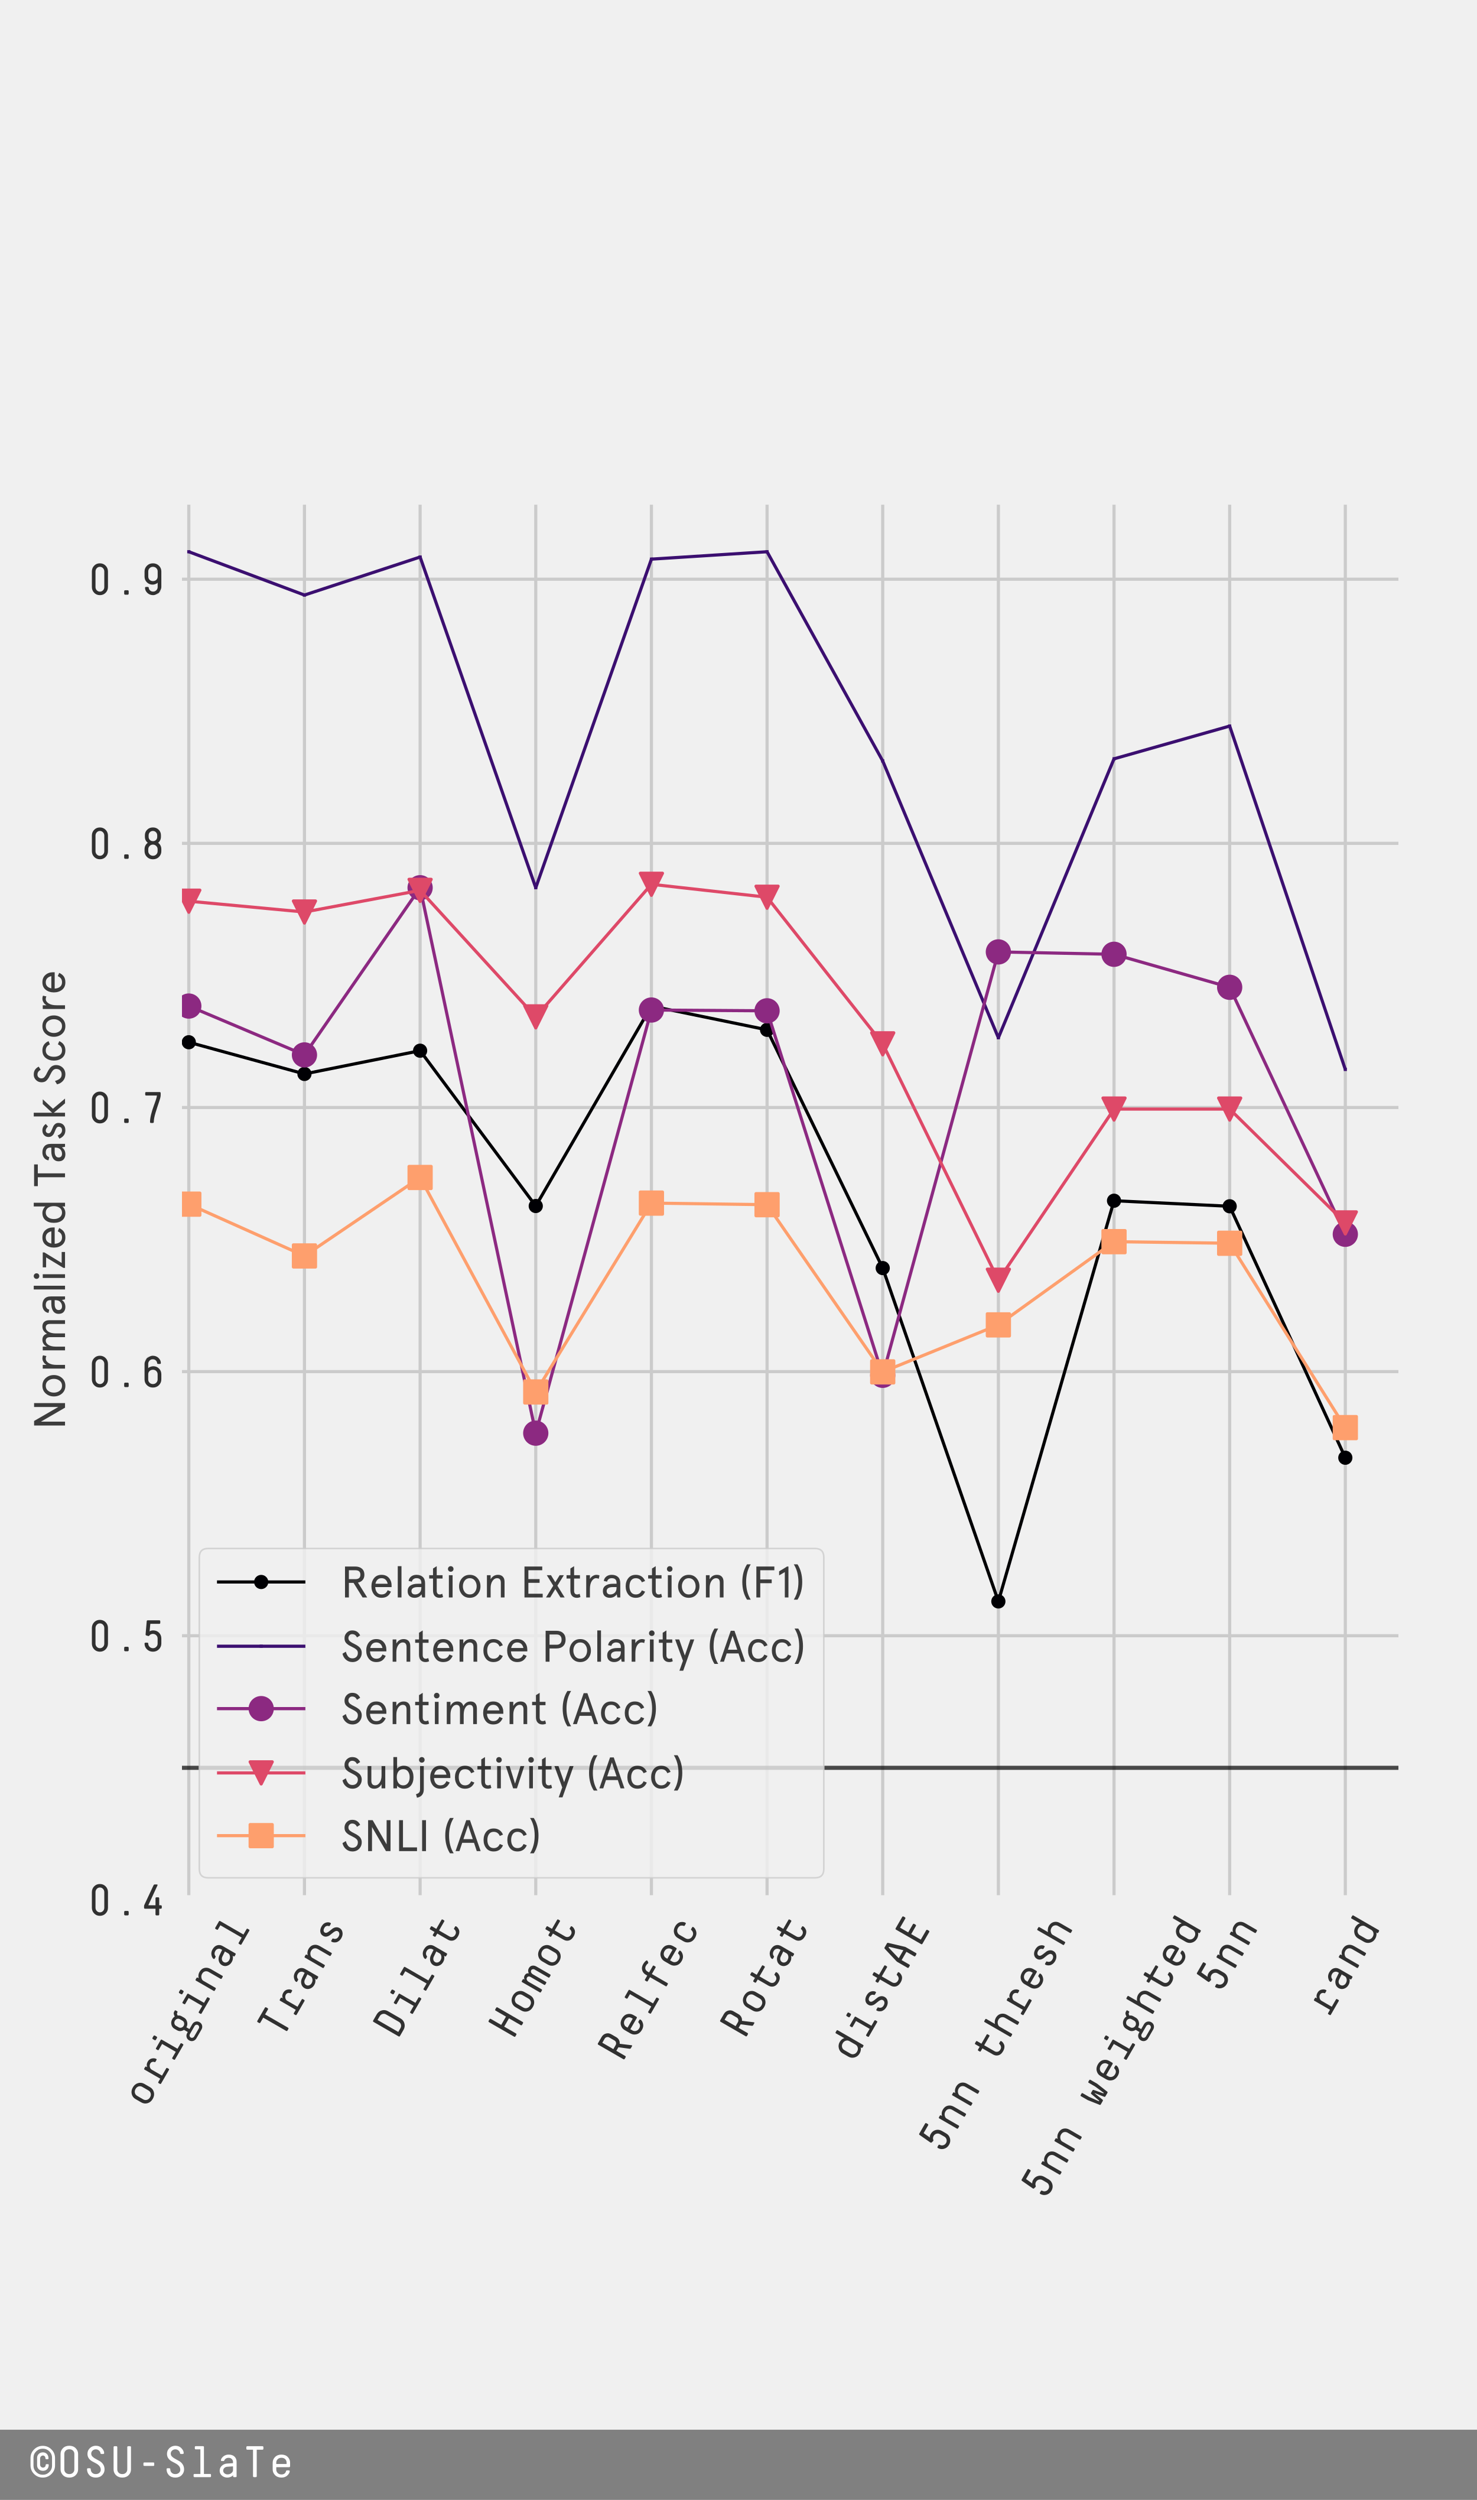 <?xml version="1.0" encoding="utf-8" standalone="no"?>
<!DOCTYPE svg PUBLIC "-//W3C//DTD SVG 1.1//EN"
  "http://www.w3.org/Graphics/SVG/1.1/DTD/svg11.dtd">
<!-- Created with matplotlib (https://matplotlib.org/) -->
<svg height="792pt" version="1.1" viewBox="0 0 468 792" width="468pt" xmlns="http://www.w3.org/2000/svg" xmlns:xlink="http://www.w3.org/1999/xlink">
 <defs>
  <style type="text/css">
*{stroke-linecap:butt;stroke-linejoin:round;}
  </style>
 </defs>
 <g id="figure_1">
  <g id="patch_1">
   <path d="M 0 792 
L 468 792 
L 468 0 
L 0 0 
z
" style="fill:#f0f0f0;"/>
  </g>
  <g id="axes_1">
   <g id="patch_2">
    <path d="M 56.16 601.92 
L 444.6 601.92 
L 444.6 158.4 
L 56.16 158.4 
z
" style="fill:#f0f0f0;"/>
   </g>
   <g id="matplotlib.axis_1">
    <g id="xtick_1">
     <g id="line2d_1">
      <path clip-path="url(#pe3b25edd8f)" d="M 59.825 601.92 
L 59.825 158.4 
" style="fill:none;stroke:#cbcbcb;"/>
     </g>
     <g id="line2d_2"/>
     <g id="text_1">
      <!-- original -->
      <defs>
       <path d="M 49.797 32.594 
L 49.797 17.406 
Q 49.797 9.703 44.25 4.344 
Q 38.703 -1 30 -1 
Q 21.094 -1 15.594 4.344 
Q 10.094 9.703 10.094 17.5 
L 10.094 32.594 
Q 10.094 40.297 15.641 45.641 
Q 21.203 51 30 51 
Q 38.703 51 44.25 45.594 
Q 49.797 40.203 49.797 32.594 
z
M 41.594 16.906 
L 41.594 33.094 
Q 41.594 37.594 38.438 40.75 
Q 35.297 43.906 30 43.906 
Q 24.703 43.906 21.453 40.75 
Q 18.203 37.594 18.203 33.094 
L 18.203 17 
Q 18.203 12.5 21.453 9.297 
Q 24.703 6.094 30 6.094 
Q 35.297 6.094 38.438 9.25 
Q 41.594 12.406 41.594 16.906 
z
" id="DecimaMonoPro-111"/>
       <path d="M 37.203 51 
Q 44.094 51 48.141 46.453 
Q 52.203 41.906 52.203 37.5 
Q 52.203 35.703 50.5 35.703 
L 45.906 35.703 
Q 44.297 35.703 44.094 37.406 
Q 43.797 39.797 41.75 41.797 
Q 39.703 43.797 36.594 43.797 
Q 32.406 43.797 29.203 40.797 
Q 26 37.797 26 34 
L 26 7.203 
L 45.094 7.203 
Q 45.797 7.203 46.344 6.703 
Q 46.906 6.203 46.906 5.406 
L 46.906 1.797 
Q 46.906 1 46.344 0.5 
Q 45.797 0 45.094 0 
L 9.297 0 
Q 8.594 0 8.047 0.5 
Q 7.5 1 7.5 1.797 
L 7.5 5.406 
Q 7.5 6.203 8.047 6.703 
Q 8.594 7.203 9.297 7.203 
L 18 7.203 
L 18 48.203 
Q 18 50 20.297 50 
L 23.5 50 
Q 25.797 50 25.797 48.203 
L 25.797 45.703 
Q 29.797 51 37.203 51 
z
" id="DecimaMonoPro-114"/>
       <path d="M 13 50 
L 34.406 50 
Q 35.203 50 35.703 49.5 
Q 36.203 49 36.203 48.203 
L 36.203 7.203 
L 49.703 7.203 
Q 50.406 7.203 50.953 6.703 
Q 51.5 6.203 51.5 5.406 
L 51.5 1.797 
Q 51.5 1 50.953 0.5 
Q 50.406 0 49.703 0 
L 12.5 0 
Q 11.797 0 11.25 0.5 
Q 10.703 1 10.703 1.797 
L 10.703 5.406 
Q 10.703 6.203 11.25 6.703 
Q 11.797 7.203 12.5 7.203 
L 28.203 7.203 
L 28.203 42.797 
L 13 42.797 
Q 12.203 42.797 11.703 43.297 
Q 11.203 43.797 11.203 44.594 
L 11.203 48.203 
Q 11.203 49 11.703 49.5 
Q 12.203 50 13 50 
z
M 36.406 66.297 
L 36.406 62 
Q 36.406 61 35.75 60.344 
Q 35.094 59.703 34.094 59.703 
L 29.5 59.703 
Q 28.5 59.703 27.844 60.344 
Q 27.203 61 27.203 62 
L 27.203 66.297 
Q 27.203 67.297 27.844 67.938 
Q 28.5 68.594 29.5 68.594 
L 34.094 68.594 
Q 35.094 68.594 35.75 67.938 
Q 36.406 67.297 36.406 66.297 
z
" id="DecimaMonoPro-105"/>
       <path d="M 39.906 -0.5 
L 19.203 -0.5 
Q 16.703 -0.5 14.953 -2.141 
Q 13.203 -3.797 13.203 -6.094 
Q 13.203 -8.406 14.953 -10 
Q 16.703 -11.594 19.203 -11.594 
L 39.797 -11.594 
Q 42.297 -11.594 44.047 -9.938 
Q 45.797 -8.297 45.797 -6 
Q 45.797 -3.703 44.094 -2.094 
Q 42.406 -0.5 39.906 -0.5 
z
M 36.797 29.203 
L 36.797 35.906 
Q 36.797 39.406 34.297 41.703 
Q 31.797 44 28.297 44 
Q 24.594 44 22.047 41.703 
Q 19.5 39.406 19.5 35.906 
L 19.5 29.203 
Q 19.5 25.797 22.047 23.438 
Q 24.594 21.094 28.297 21.094 
Q 31.703 21.094 34.25 23.438 
Q 36.797 25.797 36.797 29.203 
z
M 47.5 48.594 
Q 44.406 48.594 43.5 47.297 
L 41.406 44.406 
Q 44.5 41 44.5 35.906 
L 44.5 29.297 
Q 44.5 23.297 39.547 18.641 
Q 34.594 14 28.297 14 
L 28.297 6 
L 41 6 
Q 46.094 6 49.641 2.547 
Q 53.203 -0.906 53.203 -6.094 
Q 53.203 -11.297 49.641 -14.641 
Q 46.094 -18 40.906 -18 
L 18 -18 
Q 12.797 -18 9.297 -14.641 
Q 5.797 -11.297 5.797 -6.094 
Q 5.797 -0.797 9.297 2.594 
Q 12.797 6 18 6 
L 20.594 6 
L 20.594 16 
Q 17.703 17.094 14.797 20.547 
Q 11.906 24 11.906 29.297 
L 11.906 35.906 
Q 11.906 42.094 16.75 46.547 
Q 21.594 51 28.297 51 
Q 32.703 51 36.094 49 
L 38.797 52.406 
Q 40.406 54.406 42.094 55.094 
Q 43.797 55.797 47.5 55.797 
Q 48.203 55.797 48.75 55.297 
Q 49.297 54.797 49.297 54 
L 49.297 50.406 
Q 49.297 49.594 48.75 49.094 
Q 48.203 48.594 47.5 48.594 
z
" id="DecimaMonoPro-103"/>
       <path d="M 50 32.406 
L 50 1.797 
Q 50 0 47.703 0 
L 44.297 0 
Q 42 0 42 1.797 
L 42 32.703 
Q 42 37.5 39.094 40.641 
Q 36.203 43.797 30.906 43.797 
Q 26.094 43.797 22.344 40.547 
Q 18.594 37.297 18.594 33.5 
L 18.594 1.797 
Q 18.594 0 16.297 0 
L 12.906 0 
Q 10.594 0 10.594 1.797 
L 10.594 48.203 
Q 10.594 50 12.906 50 
L 16.094 50 
Q 18.406 50 18.406 48.203 
L 18.406 45.5 
Q 24.094 51 31.797 51 
Q 40.297 51 45.141 45.75 
Q 50 40.5 50 32.406 
z
" id="DecimaMonoPro-110"/>
       <path d="M 40.5 24.406 
L 27.406 23.5 
Q 23.5 23.203 20.891 20.75 
Q 18.297 18.297 18.297 14.703 
Q 18.297 11.203 21.141 8.703 
Q 24 6.203 28.094 6.203 
Q 33.406 6.203 36.953 9.25 
Q 40.5 12.297 40.5 15.703 
z
M 48.594 34.797 
L 48.594 1.797 
Q 48.594 0 46.297 0 
L 43.094 0 
Q 40.797 0 40.797 1.797 
L 40.797 4.406 
Q 40.297 3.797 39.344 2.891 
Q 38.406 2 35.047 0.5 
Q 31.703 -1 27.703 -1 
Q 20.5 -1 15.391 3.453 
Q 10.297 7.906 10.297 14.594 
Q 10.297 21.094 15.094 25.641 
Q 19.906 30.203 26.797 30.703 
L 40.5 31.594 
L 40.5 34.203 
Q 40.5 38.094 37.797 40.891 
Q 35.094 43.703 30.703 43.703 
Q 26.906 43.703 24.406 42.094 
Q 21.906 40.5 21 38.094 
Q 20.203 36.406 19.203 36.406 
L 15 36.406 
Q 14.203 36.406 13.703 36.906 
Q 13.203 37.406 13.203 38.203 
Q 13.203 42.094 18.203 46.547 
Q 23.203 51 30.703 51 
Q 39.297 51 43.938 46.391 
Q 48.594 41.797 48.594 34.797 
z
" id="DecimaMonoPro-97"/>
       <path d="M 15.906 70.094 
L 32.906 70.094 
Q 33.594 70.094 34.141 69.547 
Q 34.703 69 34.703 68.297 
L 34.703 7.203 
L 48.906 7.203 
Q 49.594 7.203 50.141 6.703 
Q 50.703 6.203 50.703 5.406 
L 50.703 1.797 
Q 50.703 1 50.141 0.5 
Q 49.594 0 48.906 0 
L 13.094 0 
Q 12.406 0 11.844 0.5 
Q 11.297 1 11.297 1.797 
L 11.297 5.406 
Q 11.297 6.203 11.844 6.703 
Q 12.406 7.203 13.094 7.203 
L 26.703 7.203 
L 26.703 62.906 
L 15.906 62.906 
Q 15.203 62.906 14.641 63.453 
Q 14.094 64 14.094 64.703 
L 14.094 68.297 
Q 14.094 69 14.641 69.547 
Q 15.203 70.094 15.906 70.094 
z
" id="DecimaMonoPro-108"/>
      </defs>
      <g style="fill:#303030;" transform="translate(46.183 668.523)rotate(-60)scale(0.14 -0.14)">
       <use xlink:href="#DecimaMonoPro-111"/>
       <use x="60" xlink:href="#DecimaMonoPro-114"/>
       <use x="120" xlink:href="#DecimaMonoPro-105"/>
       <use x="180" xlink:href="#DecimaMonoPro-103"/>
       <use x="240" xlink:href="#DecimaMonoPro-105"/>
       <use x="300" xlink:href="#DecimaMonoPro-110"/>
       <use x="360" xlink:href="#DecimaMonoPro-97"/>
       <use x="420" xlink:href="#DecimaMonoPro-108"/>
      </g>
     </g>
    </g>
    <g id="xtick_2">
     <g id="line2d_3">
      <path clip-path="url(#pe3b25edd8f)" d="M 96.47 601.92 
L 96.47 158.4 
" style="fill:none;stroke:#cbcbcb;"/>
     </g>
     <g id="line2d_4"/>
     <g id="text_2">
      <!-- Trans -->
      <defs>
       <path d="M 34.203 62.094 
L 34.203 2 
Q 34.203 1.203 33.594 0.594 
Q 33 0 31.906 0 
L 28.094 0 
Q 27 0 26.391 0.594 
Q 25.797 1.203 25.797 2 
L 25.797 62.094 
L 12.703 62.094 
Q 11.906 62.094 11.297 62.688 
Q 10.703 63.297 10.703 64.406 
L 10.703 67.703 
Q 10.703 68.797 11.297 69.391 
Q 11.906 70 12.703 70 
L 47.297 70 
Q 48.094 70 48.688 69.391 
Q 49.297 68.797 49.297 67.703 
L 49.297 64.406 
Q 49.297 63.297 48.688 62.688 
Q 48.094 62.094 47.297 62.094 
z
" id="DecimaMonoPro-84"/>
       <path d="M 30.094 -1 
Q 25.297 -1 21.547 0.594 
Q 17.797 2.203 15.844 4.594 
Q 13.906 7 12.953 9.391 
Q 12 11.797 12 14 
Q 12 14.797 12.5 15.297 
Q 13 15.797 13.797 15.797 
L 18.297 15.797 
Q 19.906 15.797 20.094 14.094 
Q 20.406 11.203 22.797 8.703 
Q 25.203 6.203 30.094 6.203 
Q 34.297 6.203 36.891 8.297 
Q 39.5 10.406 39.5 13.594 
Q 39.5 16.5 36.844 18.5 
Q 34.203 20.5 30.391 21.844 
Q 26.594 23.203 22.844 24.797 
Q 19.094 26.406 16.438 29.5 
Q 13.797 32.594 13.797 37.094 
Q 13.797 43.297 18.438 47.141 
Q 23.094 51 30.703 51 
Q 38.906 51 43.25 46.5 
Q 47.594 42 47.594 37.5 
Q 47.594 36.797 47.094 36.25 
Q 46.594 35.703 45.797 35.703 
L 41.203 35.703 
Q 39.703 35.703 39.406 37.406 
Q 38.906 40 36.75 41.891 
Q 34.594 43.797 30.703 43.797 
Q 26.906 43.797 24.547 42.094 
Q 22.203 40.406 22.203 37.703 
Q 22.203 35 24.844 33.094 
Q 27.5 31.203 31.25 29.891 
Q 35 28.594 38.703 26.938 
Q 42.406 25.297 45.047 21.844 
Q 47.703 18.406 47.703 13.406 
Q 47.703 7.406 42.594 3.203 
Q 37.5 -1 30.094 -1 
z
" id="DecimaMonoPro-115"/>
      </defs>
      <g style="fill:#303030;" transform="translate(89.128 646.7)rotate(-60)scale(0.14 -0.14)">
       <use xlink:href="#DecimaMonoPro-84"/>
       <use x="60" xlink:href="#DecimaMonoPro-114"/>
       <use x="120" xlink:href="#DecimaMonoPro-97"/>
       <use x="180" xlink:href="#DecimaMonoPro-110"/>
       <use x="240" xlink:href="#DecimaMonoPro-115"/>
      </g>
     </g>
    </g>
    <g id="xtick_3">
     <g id="line2d_5">
      <path clip-path="url(#pe3b25edd8f)" d="M 133.115 601.92 
L 133.115 158.4 
" style="fill:none;stroke:#cbcbcb;"/>
     </g>
     <g id="line2d_6"/>
     <g id="text_3">
      <!-- Dilat -->
      <defs>
       <path d="M 29.797 0 
L 13.703 0 
Q 12.594 0 12 0.594 
Q 11.406 1.203 11.406 2 
L 11.406 68 
Q 11.406 68.797 12 69.391 
Q 12.594 70 13.703 70 
L 29.797 70 
Q 37.703 70 43.203 64.641 
Q 48.703 59.297 48.703 51.594 
L 48.703 18.406 
Q 48.703 10.703 43.203 5.344 
Q 37.703 0 29.797 0 
z
M 40.203 18.297 
L 40.203 51.703 
Q 40.203 56.094 37.094 59.094 
Q 34 62.094 29.5 62.094 
L 19.703 62.094 
L 19.703 7.906 
L 29.5 7.906 
Q 34 7.906 37.094 10.906 
Q 40.203 13.906 40.203 18.297 
z
" id="DecimaMonoPro-68"/>
       <path d="M 24.797 61.297 
L 24.797 50 
L 48.406 50 
Q 49.203 50 49.703 49.5 
Q 50.203 49 50.203 48.203 
L 50.203 44.594 
Q 50.203 43.797 49.703 43.297 
Q 49.203 42.797 48.406 42.797 
L 24.797 42.797 
L 24.797 15.906 
Q 24.797 11.797 27.391 9 
Q 30 6.203 34.797 6.203 
Q 39 6.203 41.391 8.641 
Q 43.797 11.094 44.203 14 
Q 44.406 15.703 45.906 15.703 
L 50.406 15.703 
Q 51.203 15.703 51.703 15.141 
Q 52.203 14.594 52.203 13.906 
Q 52.203 11.594 51.297 9.25 
Q 50.406 6.906 48.547 4.5 
Q 46.703 2.094 43.047 0.547 
Q 39.406 -1 34.594 -1 
Q 25.703 -1 21.203 3.594 
Q 16.703 8.203 16.703 15.094 
L 16.703 42.797 
L 9.297 42.797 
Q 8.594 42.797 8.047 43.297 
Q 7.5 43.797 7.5 44.594 
L 7.5 48.203 
Q 7.5 49 8.047 49.5 
Q 8.594 50 9.297 50 
L 16.703 50 
L 16.703 61.297 
Q 16.703 63.094 19 63.094 
L 22.594 63.094 
Q 24.797 63.094 24.797 61.297 
z
" id="DecimaMonoPro-116"/>
      </defs>
      <g style="fill:#303030;" transform="translate(125.773 646.7)rotate(-60)scale(0.14 -0.14)">
       <use xlink:href="#DecimaMonoPro-68"/>
       <use x="60" xlink:href="#DecimaMonoPro-105"/>
       <use x="120" xlink:href="#DecimaMonoPro-108"/>
       <use x="180" xlink:href="#DecimaMonoPro-97"/>
       <use x="240" xlink:href="#DecimaMonoPro-116"/>
      </g>
     </g>
    </g>
    <g id="xtick_4">
     <g id="line2d_7">
      <path clip-path="url(#pe3b25edd8f)" d="M 169.76 601.92 
L 169.76 158.4 
" style="fill:none;stroke:#cbcbcb;"/>
     </g>
     <g id="line2d_8"/>
     <g id="text_4">
      <!-- Homot -->
      <defs>
       <path d="M 49.203 68 
L 49.203 2 
Q 49.203 1.203 48.594 0.594 
Q 48 0 46.906 0 
L 43.094 0 
Q 42 0 41.391 0.594 
Q 40.797 1.203 40.797 2 
L 40.797 33 
L 19.094 33 
L 19.094 2 
Q 19.094 1.203 18.5 0.594 
Q 17.906 0 16.797 0 
L 13 0 
Q 11.906 0 11.297 0.594 
Q 10.703 1.203 10.703 2 
L 10.703 68 
Q 10.703 68.797 11.297 69.391 
Q 11.906 70 13 70 
L 16.797 70 
Q 17.906 70 18.5 69.391 
Q 19.094 68.797 19.094 68 
L 19.094 40.797 
L 40.797 40.797 
L 40.797 68 
Q 40.797 68.797 41.391 69.391 
Q 42 70 43.094 70 
L 46.906 70 
Q 48 70 48.594 69.391 
Q 49.203 68.797 49.203 68 
z
" id="DecimaMonoPro-72"/>
       <path d="M 45.406 1.797 
L 45.406 38.406 
Q 45.406 40.5 43.844 42.141 
Q 42.297 43.797 40.5 43.797 
Q 37.406 43.797 35.75 41.438 
Q 34.094 39.094 34.094 35.5 
L 34.094 1.797 
Q 34.094 0 31.797 0 
L 28.594 0 
Q 26.297 0 26.297 1.797 
L 26.297 38.406 
Q 26.297 40.594 24.844 42.188 
Q 23.406 43.797 21.094 43.797 
Q 18.094 43.797 16.344 41.391 
Q 14.594 39 14.594 35.5 
L 14.594 1.797 
Q 14.594 0 12.297 0 
L 8.906 0 
Q 6.594 0 6.594 1.797 
L 6.594 48.203 
Q 6.594 50 8.906 50 
L 12.203 50 
Q 14.406 50 14.406 48.203 
L 14.406 46.297 
Q 17.5 50.797 22.797 50.797 
Q 25.406 50.797 27.25 49.844 
Q 29.094 48.906 29.797 47.953 
Q 30.5 47 31.406 45.203 
Q 35.406 50.797 41.594 50.797 
Q 47.203 50.797 50.297 47.047 
Q 53.406 43.297 53.406 37.5 
L 53.406 1.797 
Q 53.406 0 51.094 0 
L 47.703 0 
Q 45.406 0 45.406 1.797 
z
" id="DecimaMonoPro-109"/>
      </defs>
      <g style="fill:#303030;" transform="translate(162.418 646.7)rotate(-60)scale(0.14 -0.14)">
       <use xlink:href="#DecimaMonoPro-72"/>
       <use x="60" xlink:href="#DecimaMonoPro-111"/>
       <use x="120" xlink:href="#DecimaMonoPro-109"/>
       <use x="180" xlink:href="#DecimaMonoPro-111"/>
       <use x="240" xlink:href="#DecimaMonoPro-116"/>
      </g>
     </g>
    </g>
    <g id="xtick_5">
     <g id="line2d_9">
      <path clip-path="url(#pe3b25edd8f)" d="M 206.406 601.92 
L 206.406 158.4 
" style="fill:none;stroke:#cbcbcb;"/>
     </g>
     <g id="line2d_10"/>
     <g id="text_5">
      <!-- Relfec -->
      <defs>
       <path d="M 37.797 26.906 
L 48.203 2.5 
Q 48.594 1.5 48.594 1.203 
Q 48.594 0 46.906 0 
L 42 0 
Q 40.094 0 39.297 1.906 
L 29.5 25.5 
L 20.203 25.5 
L 20.203 2 
Q 20.203 1.203 19.594 0.594 
Q 19 0 17.906 0 
L 14.094 0 
Q 13 0 12.391 0.594 
Q 11.797 1.203 11.797 2 
L 11.797 68 
Q 11.797 68.797 12.391 69.391 
Q 13 70 14.094 70 
L 30.906 70 
Q 37.594 70 42.25 65.453 
Q 46.906 60.906 46.906 54.406 
L 46.906 41.094 
Q 46.906 36.297 44.5 32.547 
Q 42.094 28.797 37.797 26.906 
z
M 38.406 40.797 
L 38.406 54.5 
Q 38.406 57.594 36.094 59.844 
Q 33.797 62.094 30.594 62.094 
L 20.203 62.094 
L 20.203 33.297 
L 30.594 33.297 
Q 33.797 33.297 36.094 35.5 
Q 38.406 37.703 38.406 40.797 
z
" id="DecimaMonoPro-82"/>
       <path d="M 48.797 13.5 
Q 48.797 9.094 43.75 4.047 
Q 38.703 -1 30.203 -1 
Q 21.203 -1 15.75 4.453 
Q 10.297 9.906 10.297 17.5 
L 10.297 32.703 
Q 10.297 40.203 15.75 45.594 
Q 21.203 51 30.203 51 
Q 39.203 51 44.453 45.594 
Q 49.703 40.203 49.703 32.703 
L 49.703 24.797 
Q 49.703 23.797 49.047 23.141 
Q 48.406 22.5 47.406 22.5 
L 18.406 22.5 
L 18.406 17 
Q 18.406 12.5 21.656 9.297 
Q 24.906 6.094 30.203 6.094 
Q 38.5 6.094 40.594 13.594 
Q 41.094 15.297 42.406 15.297 
L 47 15.297 
Q 47.797 15.297 48.297 14.75 
Q 48.797 14.203 48.797 13.5 
z
M 18.406 33 
L 18.406 29.703 
L 41.797 29.703 
L 41.797 33 
Q 41.797 37.5 38.641 40.641 
Q 35.5 43.797 30.203 43.797 
Q 24.906 43.797 21.656 40.641 
Q 18.406 37.5 18.406 33 
z
" id="DecimaMonoPro-101"/>
       <path d="M 22.703 50 
L 22.703 54.094 
Q 22.703 61.297 27.594 66.141 
Q 32.5 71 40.297 71 
Q 43.703 71 46.453 70.391 
Q 49.203 69.797 50.297 69.203 
L 51.406 68.594 
Q 52.094 68.203 52.094 67.203 
Q 52.094 66.594 51.797 66.094 
L 49.5 63 
Q 49 62.203 48.203 62.203 
Q 48 62.203 46.5 62.703 
Q 44.406 63.703 40.406 63.703 
Q 36.094 63.703 33.5 61.047 
Q 30.906 58.406 30.906 54.406 
L 30.906 50 
L 47.797 50 
Q 48.594 50 49.094 49.5 
Q 49.594 49 49.594 48.203 
L 49.594 44.594 
Q 49.594 43.797 49.094 43.297 
Q 48.594 42.797 47.797 42.797 
L 30.906 42.797 
L 30.906 1.797 
Q 30.906 0 28.594 0 
L 25 0 
Q 22.703 0 22.703 1.797 
L 22.703 42.797 
L 12.406 42.797 
Q 11.594 42.797 11.094 43.297 
Q 10.594 43.797 10.594 44.594 
L 10.594 48.203 
Q 10.594 49 11.094 49.5 
Q 11.594 50 12.406 50 
z
" id="DecimaMonoPro-102"/>
       <path d="M 30.703 43.703 
Q 25.5 43.703 22.25 40.5 
Q 19 37.297 19 32.906 
L 19 17 
Q 19 12.406 22.25 9.25 
Q 25.5 6.094 30.797 6.094 
Q 35.594 6.094 38.438 8.891 
Q 41.297 11.703 41.703 14.906 
Q 41.906 16.594 43.5 16.594 
L 48.094 16.594 
Q 48.797 16.594 49.344 16.094 
Q 49.906 15.594 49.906 14.797 
Q 49.906 9.594 44.75 4.297 
Q 39.594 -1 30.688 -1 
Q 21.797 -1 16.344 4.5 
Q 10.906 10 10.906 17.5 
L 10.906 32.594 
Q 10.906 40.203 16.406 45.594 
Q 21.906 51 30.703 51 
Q 35.703 51 39.547 49.297 
Q 43.406 47.594 45.453 44.938 
Q 47.5 42.297 48.5 39.75 
Q 49.5 37.203 49.5 35 
Q 49.5 34.203 48.953 33.703 
Q 48.406 33.203 47.703 33.203 
L 43.094 33.203 
Q 41.5 33.203 41.297 34.906 
Q 41.094 36.203 40.594 37.453 
Q 40.094 38.703 39 40.25 
Q 37.906 41.797 35.75 42.75 
Q 33.594 43.703 30.703 43.703 
z
" id="DecimaMonoPro-99"/>
      </defs>
      <g style="fill:#303030;" transform="translate(196.964 653.974)rotate(-60)scale(0.14 -0.14)">
       <use xlink:href="#DecimaMonoPro-82"/>
       <use x="60" xlink:href="#DecimaMonoPro-101"/>
       <use x="120" xlink:href="#DecimaMonoPro-108"/>
       <use x="180" xlink:href="#DecimaMonoPro-102"/>
       <use x="240" xlink:href="#DecimaMonoPro-101"/>
       <use x="300" xlink:href="#DecimaMonoPro-99"/>
      </g>
     </g>
    </g>
    <g id="xtick_6">
     <g id="line2d_11">
      <path clip-path="url(#pe3b25edd8f)" d="M 243.051 601.92 
L 243.051 158.4 
" style="fill:none;stroke:#cbcbcb;"/>
     </g>
     <g id="line2d_12"/>
     <g id="text_6">
      <!-- Rotat -->
      <g style="fill:#303030;" transform="translate(235.709 646.7)rotate(-60)scale(0.14 -0.14)">
       <use xlink:href="#DecimaMonoPro-82"/>
       <use x="60" xlink:href="#DecimaMonoPro-111"/>
       <use x="120" xlink:href="#DecimaMonoPro-116"/>
       <use x="180" xlink:href="#DecimaMonoPro-97"/>
       <use x="240" xlink:href="#DecimaMonoPro-116"/>
      </g>
     </g>
    </g>
    <g id="xtick_7">
     <g id="line2d_13">
      <path clip-path="url(#pe3b25edd8f)" d="M 279.696 601.92 
L 279.696 158.4 
" style="fill:none;stroke:#cbcbcb;"/>
     </g>
     <g id="line2d_14"/>
     <g id="text_7">
      <!-- distAE -->
      <defs>
       <path d="M 17.906 32.906 
L 17.906 16.906 
Q 17.906 12.297 21.156 9.188 
Q 24.406 6.094 29.5 6.094 
Q 34.594 6.094 37.938 9.25 
Q 41.297 12.406 41.297 17 
L 41.297 32.906 
Q 41.297 37.5 37.938 40.594 
Q 34.594 43.703 29.5 43.703 
Q 24.406 43.703 21.156 40.594 
Q 17.906 37.5 17.906 32.906 
z
M 41.297 46.297 
L 41.203 68.203 
Q 41.203 70 43.5 70 
L 47 70 
Q 49.297 70 49.297 68.203 
L 49.297 1.797 
Q 49.297 0 47 0 
L 44.094 0 
Q 41.797 0 41.797 1.797 
L 41.797 4.094 
Q 41.406 3.5 40.5 2.641 
Q 39.594 1.797 36.25 0.391 
Q 32.906 -1 28.703 -1 
Q 20.703 -1 15.203 4.344 
Q 9.703 9.703 9.703 17.406 
L 9.703 32.594 
Q 9.703 40.203 15.25 45.594 
Q 20.797 51 28.703 51 
Q 32.594 51 35.75 49.797 
Q 38.906 48.594 40.094 47.406 
z
" id="DecimaMonoPro-100"/>
       <path d="M 40.5 30.094 
L 30.906 62.094 
L 29 62.094 
L 19.5 30.094 
z
M 37.703 68 
L 48.594 31.797 
Q 49.203 30 49.203 28.203 
L 49.203 2 
Q 49.203 1.203 48.594 0.594 
Q 48 0 46.906 0 
L 43.094 0 
Q 42 0 41.391 0.594 
Q 40.797 1.203 40.797 2 
L 40.797 22.297 
L 19.094 22.297 
L 19.094 2 
Q 19.094 1.203 18.5 0.594 
Q 17.906 0 16.797 0 
L 13 0 
Q 11.906 0 11.297 0.594 
Q 10.703 1.203 10.703 2 
L 10.703 28.203 
Q 10.703 30 11.297 31.906 
L 22.203 68 
Q 22.797 70 24.594 70 
L 35.297 70 
Q 37.094 70 37.703 68 
z
" id="DecimaMonoPro-65"/>
       <path d="M 45.5 0 
L 14.797 0 
Q 13.703 0 13.094 0.594 
Q 12.5 1.203 12.5 2 
L 12.5 68 
Q 12.5 68.797 13.094 69.391 
Q 13.703 70 14.797 70 
L 44.703 70 
Q 45.5 70 46.094 69.391 
Q 46.703 68.797 46.703 67.703 
L 46.703 64.406 
Q 46.703 63.297 46.094 62.688 
Q 45.5 62.094 44.703 62.094 
L 20.906 62.094 
L 20.906 40.797 
L 42.297 40.797 
Q 43.094 40.797 43.688 40.188 
Q 44.297 39.594 44.297 38.5 
L 44.297 35.297 
Q 44.297 34.203 43.688 33.594 
Q 43.094 33 42.297 33 
L 20.906 33 
L 20.906 7.906 
L 45.5 7.906 
Q 46.297 7.906 46.891 7.297 
Q 47.5 6.703 47.5 5.594 
L 47.5 2.297 
Q 47.5 1.203 46.891 0.594 
Q 46.297 0 45.5 0 
z
" id="DecimaMonoPro-69"/>
      </defs>
      <g style="fill:#303030;" transform="translate(270.254 653.974)rotate(-60)scale(0.14 -0.14)">
       <use xlink:href="#DecimaMonoPro-100"/>
       <use x="60" xlink:href="#DecimaMonoPro-105"/>
       <use x="120" xlink:href="#DecimaMonoPro-115"/>
       <use x="180" xlink:href="#DecimaMonoPro-116"/>
       <use x="240" xlink:href="#DecimaMonoPro-65"/>
       <use x="300" xlink:href="#DecimaMonoPro-69"/>
      </g>
     </g>
    </g>
    <g id="xtick_8">
     <g id="line2d_15">
      <path clip-path="url(#pe3b25edd8f)" d="M 316.342 601.92 
L 316.342 158.4 
" style="fill:none;stroke:#cbcbcb;"/>
     </g>
     <g id="line2d_16"/>
     <g id="text_8">
      <!-- 5nn thresh -->
      <defs>
       <path d="M 21.906 35.594 
Q 21.094 34.406 19.797 34.406 
Q 19.406 34.406 18.203 34.797 
L 14.797 35.797 
Q 13.203 36.297 13.406 38.5 
L 15.906 67.703 
Q 16.094 70 18.094 70 
L 44.406 70 
Q 46.594 70 46.594 67.703 
L 46.594 64.406 
Q 46.594 62.094 44.406 62.094 
L 24.094 62.094 
L 22.406 44.797 
Q 25.203 47.203 30.703 47.203 
Q 38.406 47.203 43.703 42 
Q 49 36.797 49 28.906 
L 49 17.5 
Q 49 9.797 43.5 4.391 
Q 38 -1 30.094 -1 
Q 21.906 -1 16.453 4.344 
Q 11 9.703 11 17.406 
Q 11 18.203 11.594 18.797 
Q 12.203 19.406 13.297 19.406 
L 17.094 19.406 
Q 18.203 19.406 18.797 18.797 
Q 19.406 18.203 19.406 17.406 
Q 19.406 13 22.5 9.953 
Q 25.594 6.906 30.094 6.906 
Q 34.5 6.906 37.547 9.953 
Q 40.594 13 40.594 17.406 
L 40.594 28.797 
Q 40.594 33.203 37.5 36.25 
Q 34.406 39.297 29.797 39.297 
Q 27.703 39.297 25.797 38.438 
Q 23.906 37.594 23.094 36.891 
Q 22.297 36.203 21.906 35.594 
z
" id="DecimaMonoPro-53"/>
       <path id="DecimaMonoPro-32"/>
       <path d="M 50.094 32.703 
L 50.094 1.797 
Q 50.094 0 47.797 0 
L 44.406 0 
Q 42.094 0 42.094 1.797 
L 42.094 33 
Q 42.094 37.594 39.047 40.688 
Q 36 43.797 31 43.797 
Q 26.203 43.797 22.453 40.547 
Q 18.703 37.297 18.703 33.5 
L 18.703 1.797 
Q 18.703 0 16.406 0 
L 13 0 
Q 10.703 0 10.703 1.797 
L 10.703 68.203 
Q 10.703 70 13 70 
L 16.5 70 
Q 18.703 70 18.703 68.203 
L 18.703 45.594 
Q 19.203 46.203 20.25 47.094 
Q 21.297 48 24.688 49.5 
Q 28.094 51 31.906 51 
Q 40.094 51 45.094 45.75 
Q 50.094 40.5 50.094 32.703 
z
" id="DecimaMonoPro-104"/>
      </defs>
      <g style="fill:#303030;" transform="translate(298.5 683.073)rotate(-60)scale(0.14 -0.14)">
       <use xlink:href="#DecimaMonoPro-53"/>
       <use x="60" xlink:href="#DecimaMonoPro-110"/>
       <use x="120" xlink:href="#DecimaMonoPro-110"/>
       <use x="180" xlink:href="#DecimaMonoPro-32"/>
       <use x="240" xlink:href="#DecimaMonoPro-116"/>
       <use x="300" xlink:href="#DecimaMonoPro-104"/>
       <use x="360" xlink:href="#DecimaMonoPro-114"/>
       <use x="420" xlink:href="#DecimaMonoPro-101"/>
       <use x="480" xlink:href="#DecimaMonoPro-115"/>
       <use x="540" xlink:href="#DecimaMonoPro-104"/>
      </g>
     </g>
    </g>
    <g id="xtick_9">
     <g id="line2d_17">
      <path clip-path="url(#pe3b25edd8f)" d="M 352.987 601.92 
L 352.987 158.4 
" style="fill:none;stroke:#cbcbcb;"/>
     </g>
     <g id="line2d_18"/>
     <g id="text_9">
      <!-- 5nn weighted -->
      <defs>
       <path d="M 51.406 30.594 
L 47.203 1.797 
Q 47 0 44.906 0 
L 36.094 0 
Q 34.203 0 33.797 1.797 
L 30.203 24.703 
L 29.703 24.703 
L 26.203 1.797 
Q 25.797 0 23.906 0 
L 15.094 0 
Q 13 0 12.797 1.797 
L 8.594 30.594 
L 8.594 48.203 
Q 8.594 50 10.906 50 
L 14.094 50 
Q 16.406 50 16.406 48.203 
L 16.406 31.406 
L 19 7.297 
L 20.5 7.297 
L 24.594 30.297 
Q 25 32.094 26.906 32.094 
L 32.906 32.094 
Q 34.797 32.094 35.203 30.297 
L 39.5 7.297 
L 41 7.297 
L 43.594 31.406 
L 43.594 48.203 
Q 43.594 50 45.906 50 
L 49.094 50 
Q 51.406 50 51.406 48.203 
z
" id="DecimaMonoPro-119"/>
      </defs>
      <g style="fill:#303030;" transform="translate(330.945 697.622)rotate(-60)scale(0.14 -0.14)">
       <use xlink:href="#DecimaMonoPro-53"/>
       <use x="60" xlink:href="#DecimaMonoPro-110"/>
       <use x="120" xlink:href="#DecimaMonoPro-110"/>
       <use x="180" xlink:href="#DecimaMonoPro-32"/>
       <use x="240" xlink:href="#DecimaMonoPro-119"/>
       <use x="300" xlink:href="#DecimaMonoPro-101"/>
       <use x="360" xlink:href="#DecimaMonoPro-105"/>
       <use x="420" xlink:href="#DecimaMonoPro-103"/>
       <use x="480" xlink:href="#DecimaMonoPro-104"/>
       <use x="540" xlink:href="#DecimaMonoPro-116"/>
       <use x="600" xlink:href="#DecimaMonoPro-101"/>
       <use x="660" xlink:href="#DecimaMonoPro-100"/>
      </g>
     </g>
    </g>
    <g id="xtick_10">
     <g id="line2d_19">
      <path clip-path="url(#pe3b25edd8f)" d="M 389.632 601.92 
L 389.632 158.4 
" style="fill:none;stroke:#cbcbcb;"/>
     </g>
     <g id="line2d_20"/>
     <g id="text_10">
      <!-- 5nn -->
      <g style="fill:#303030;" transform="translate(386.49 632.15)rotate(-60)scale(0.14 -0.14)">
       <use xlink:href="#DecimaMonoPro-53"/>
       <use x="60" xlink:href="#DecimaMonoPro-110"/>
       <use x="120" xlink:href="#DecimaMonoPro-110"/>
      </g>
     </g>
    </g>
    <g id="xtick_11">
     <g id="line2d_21">
      <path clip-path="url(#pe3b25edd8f)" d="M 426.277 601.92 
L 426.277 158.4 
" style="fill:none;stroke:#cbcbcb;"/>
     </g>
     <g id="line2d_22"/>
     <g id="text_11">
      <!-- rand -->
      <g style="fill:#303030;" transform="translate(421.035 639.425)rotate(-60)scale(0.14 -0.14)">
       <use xlink:href="#DecimaMonoPro-114"/>
       <use x="60" xlink:href="#DecimaMonoPro-97"/>
       <use x="120" xlink:href="#DecimaMonoPro-110"/>
       <use x="180" xlink:href="#DecimaMonoPro-100"/>
      </g>
     </g>
    </g>
   </g>
   <g id="matplotlib.axis_2">
    <g id="ytick_1">
     <g id="line2d_23">
      <path clip-path="url(#pe3b25edd8f)" d="M 56.16 601.92 
L 444.6 601.92 
" style="fill:none;stroke:#cbcbcb;"/>
     </g>
     <g id="line2d_24"/>
     <g id="text_12">
      <!-- 0.4 -->
      <defs>
       <path d="M 48.203 52.594 
L 48.203 17.406 
Q 48.203 9.703 42.953 4.344 
Q 37.703 -1 29.891 -1 
Q 22.094 -1 16.938 4.391 
Q 11.797 9.797 11.797 17.5 
L 11.797 52.594 
Q 11.797 60.297 16.938 65.641 
Q 22.094 71 29.891 71 
Q 37.703 71 42.953 65.641 
Q 48.203 60.297 48.203 52.594 
z
M 39.906 17.297 
L 39.906 52.5 
Q 39.906 56.906 37 60 
Q 34.094 63.094 29.906 63.094 
Q 25.797 63.094 22.891 60 
Q 20 56.906 20 52.5 
L 20 17.406 
Q 20 13 22.891 9.953 
Q 25.797 6.906 30 6.906 
Q 34.094 6.906 37 9.906 
Q 39.906 12.906 39.906 17.297 
z
" id="DecimaMonoPro-48"/>
       <path d="M 35.094 7.5 
L 35.094 2.594 
Q 35.094 0 32.5 0 
L 27.5 0 
Q 24.906 0 24.906 2.594 
L 24.906 7.5 
Q 24.906 10.094 27.5 10.094 
L 32.5 10.094 
Q 35.094 10.094 35.094 7.5 
z
" id="DecimaMonoPro-46"/>
       <path d="M 40.094 67.5 
L 19.5 22.906 
L 35.797 22.906 
L 35.797 38.906 
Q 35.797 39.703 36.391 40.297 
Q 37 40.906 38.094 40.906 
L 42.203 40.906 
Q 43 40.906 43.594 40.25 
Q 44.203 39.594 44.203 38.906 
L 44.203 22.906 
L 48 22.906 
Q 48.797 22.906 49.391 22.297 
Q 50 21.703 50 20.594 
L 50 17.406 
Q 50 16.297 49.391 15.688 
Q 48.797 15.094 48 15.094 
L 44.203 15.094 
L 44.203 2 
Q 44.203 1.203 43.594 0.594 
Q 43 0 42.203 0 
L 38.094 0 
Q 37 0 36.391 0.594 
Q 35.797 1.203 35.797 2 
L 35.797 15.094 
L 12.094 15.094 
Q 9.906 15.094 9.906 17.406 
L 9.906 21.297 
Q 9.906 22.5 11 24.703 
L 31.297 68 
Q 32.297 70 34 70 
L 38.797 70 
Q 40.5 70 40.5 68.797 
Q 40.5 68.5 40.094 67.5 
z
" id="DecimaMonoPro-52"/>
      </defs>
      <g style="fill:#303030;" transform="translate(27.46 606.827)scale(0.14 -0.14)">
       <use xlink:href="#DecimaMonoPro-48"/>
       <use x="60" xlink:href="#DecimaMonoPro-46"/>
       <use x="120" xlink:href="#DecimaMonoPro-52"/>
      </g>
     </g>
    </g>
    <g id="ytick_2">
     <g id="line2d_25">
      <path clip-path="url(#pe3b25edd8f)" d="M 56.16 518.237 
L 444.6 518.237 
" style="fill:none;stroke:#cbcbcb;"/>
     </g>
     <g id="line2d_26"/>
     <g id="text_13">
      <!-- 0.5 -->
      <g style="fill:#303030;" transform="translate(27.46 523.144)scale(0.14 -0.14)">
       <use xlink:href="#DecimaMonoPro-48"/>
       <use x="60" xlink:href="#DecimaMonoPro-46"/>
       <use x="120" xlink:href="#DecimaMonoPro-53"/>
      </g>
     </g>
    </g>
    <g id="ytick_3">
     <g id="line2d_27">
      <path clip-path="url(#pe3b25edd8f)" d="M 56.16 434.554 
L 444.6 434.554 
" style="fill:none;stroke:#cbcbcb;"/>
     </g>
     <g id="line2d_28"/>
     <g id="text_14">
      <!-- 0.6 -->
      <defs>
       <path d="M 11 60.203 
Q 21.594 71 29.5 71 
Q 37.406 71 42.656 65.953 
Q 47.906 60.906 47.906 54.406 
Q 47.906 53.594 47.297 53 
Q 46.703 52.406 45.594 52.406 
L 41.797 52.406 
Q 39.703 52.406 39.5 54.406 
Q 39.297 57.594 36.641 60.297 
Q 34 63 29.5 63 
Q 25.203 63 22.25 59.891 
Q 19.297 56.797 19.297 52.406 
L 19.297 42.797 
Q 19.703 43.297 20.594 44.047 
Q 21.5 44.797 24.547 46 
Q 27.594 47.203 31 47.203 
Q 38.406 47.203 43.703 42 
Q 49 36.797 49 28.906 
L 49 17.5 
Q 49 9.797 43.547 4.391 
Q 38.094 -1 30 -1 
Q 21.906 -1 16.453 4.344 
Q 11 9.703 11 17.406 
L 11 52.5 
Q 11 60.203 21.594 71 
z
M 30 39.297 
Q 25.406 39.297 22.344 36.391 
Q 19.297 33.5 19.297 28.797 
L 19.297 17.297 
Q 19.297 12.906 22.391 9.906 
Q 25.5 6.906 30 6.906 
Q 34.406 6.906 37.5 9.953 
Q 40.594 13 40.594 17.406 
L 40.594 28.797 
Q 40.594 33.406 37.547 36.344 
Q 34.5 39.297 30 39.297 
z
" id="DecimaMonoPro-54"/>
      </defs>
      <g style="fill:#303030;" transform="translate(27.46 439.461)scale(0.14 -0.14)">
       <use xlink:href="#DecimaMonoPro-48"/>
       <use x="60" xlink:href="#DecimaMonoPro-46"/>
       <use x="120" xlink:href="#DecimaMonoPro-54"/>
      </g>
     </g>
    </g>
    <g id="ytick_4">
     <g id="line2d_29">
      <path clip-path="url(#pe3b25edd8f)" d="M 56.16 350.871 
L 444.6 350.871 
" style="fill:none;stroke:#cbcbcb;"/>
     </g>
     <g id="line2d_30"/>
     <g id="text_15">
      <!-- 0.7 -->
      <defs>
       <path d="M 39.094 62.094 
L 14.703 62.094 
Q 12.5 62.094 12.5 64.406 
L 12.5 67.703 
Q 12.5 70 14.703 70 
L 44.797 70 
Q 47.5 70 47.5 67.594 
L 47.5 62.703 
Q 47.5 58.203 43.594 46.953 
Q 39.703 35.703 35.797 22.953 
Q 31.906 10.203 31.906 2 
Q 31.906 1.203 31.25 0.594 
Q 30.594 0 29.906 0 
L 25.703 0 
Q 24.594 0 24 0.594 
Q 23.406 1.203 23.406 2 
Q 23.406 9.406 25.797 19.156 
Q 28.203 28.906 31.047 36.5 
Q 33.906 44.094 36.406 51.547 
Q 38.906 59 39.094 62.094 
z
" id="DecimaMonoPro-55"/>
      </defs>
      <g style="fill:#303030;" transform="translate(27.46 355.778)scale(0.14 -0.14)">
       <use xlink:href="#DecimaMonoPro-48"/>
       <use x="60" xlink:href="#DecimaMonoPro-46"/>
       <use x="120" xlink:href="#DecimaMonoPro-55"/>
      </g>
     </g>
    </g>
    <g id="ytick_5">
     <g id="line2d_31">
      <path clip-path="url(#pe3b25edd8f)" d="M 56.16 267.188 
L 444.6 267.188 
" style="fill:none;stroke:#cbcbcb;"/>
     </g>
     <g id="line2d_32"/>
     <g id="text_16">
      <!-- 0.8 -->
      <defs>
       <path d="M 48.094 53.5 
L 48.094 49.797 
Q 48.094 41.5 41.797 36.406 
Q 49 30.797 49 21.703 
L 49 17.406 
Q 49 9.703 43.641 4.344 
Q 38.297 -1 30.5 -1 
L 29.594 -1 
Q 21.797 -1 16.391 4.391 
Q 11 9.797 11 17.5 
L 11 21.703 
Q 11 30.703 18.297 36.406 
Q 11.797 41.297 11.797 49.906 
L 11.797 53.5 
Q 11.797 60.797 16.938 65.891 
Q 22.094 71 29.5 71 
L 30.406 71 
Q 37.797 71 42.938 65.891 
Q 48.094 60.797 48.094 53.5 
z
M 40.594 17.297 
L 40.594 21.594 
Q 40.594 26 37.5 29.094 
Q 34.406 32.203 30 32.203 
Q 25.594 32.203 22.5 29.094 
Q 19.406 26 19.406 21.594 
L 19.406 17.406 
Q 19.406 13 22.547 9.953 
Q 25.703 6.906 30.203 6.906 
Q 34.5 6.906 37.547 9.906 
Q 40.594 12.906 40.594 17.297 
z
M 39.703 49.703 
L 39.703 53.094 
Q 39.703 57.297 36.844 60.188 
Q 34 63.094 29.797 63.094 
Q 25.797 63.094 23 60.188 
Q 20.203 57.297 20.203 53.094 
L 20.203 49.797 
Q 20.203 45.906 22.844 43 
Q 25.5 40.094 29.594 40.094 
L 30.5 40.094 
Q 34.297 40.094 37 42.844 
Q 39.703 45.594 39.703 49.703 
z
" id="DecimaMonoPro-56"/>
      </defs>
      <g style="fill:#303030;" transform="translate(27.46 272.094)scale(0.14 -0.14)">
       <use xlink:href="#DecimaMonoPro-48"/>
       <use x="60" xlink:href="#DecimaMonoPro-46"/>
       <use x="120" xlink:href="#DecimaMonoPro-56"/>
      </g>
     </g>
    </g>
    <g id="ytick_6">
     <g id="line2d_33">
      <path clip-path="url(#pe3b25edd8f)" d="M 56.16 183.505 
L 444.6 183.505 
" style="fill:none;stroke:#cbcbcb;"/>
     </g>
     <g id="line2d_34"/>
     <g id="text_17">
      <!-- 0.9 -->
      <defs>
       <path d="M 49 9.797 
Q 38.406 -1 30.5 -1 
Q 22.594 -1 17.344 4.047 
Q 12.094 9.094 12.094 15.594 
Q 12.094 16.406 12.688 17 
Q 13.297 17.594 14.406 17.594 
L 18.203 17.594 
Q 20.297 17.594 20.5 15.594 
Q 20.703 12.406 23.344 9.703 
Q 26 7 30.5 7 
Q 34.797 7 37.75 10.094 
Q 40.703 13.203 40.703 17.594 
L 40.703 27.203 
Q 40.297 26.703 39.391 25.953 
Q 38.5 25.203 35.453 24 
Q 32.406 22.797 29 22.797 
Q 21.594 22.797 16.297 28 
Q 11 33.203 11 41.094 
L 11 52.5 
Q 11 60.203 16.453 65.594 
Q 21.906 71 30 71 
Q 38.094 71 43.547 65.641 
Q 49 60.297 49 52.594 
L 49 17.5 
Q 49 9.797 38.406 -1 
z
M 30 30.703 
Q 34.594 30.703 37.641 33.594 
Q 40.703 36.5 40.703 41.203 
L 40.703 52.703 
Q 40.703 57.094 37.594 60.094 
Q 34.5 63.094 30 63.094 
Q 25.594 63.094 22.5 60.047 
Q 19.406 57 19.406 52.594 
L 19.406 41.203 
Q 19.406 36.594 22.453 33.641 
Q 25.5 30.703 30 30.703 
z
" id="DecimaMonoPro-57"/>
      </defs>
      <g style="fill:#303030;" transform="translate(27.46 188.411)scale(0.14 -0.14)">
       <use xlink:href="#DecimaMonoPro-48"/>
       <use x="60" xlink:href="#DecimaMonoPro-46"/>
       <use x="120" xlink:href="#DecimaMonoPro-57"/>
      </g>
     </g>
    </g>
    <g id="text_18">
     <!-- Normalized Task Score -->
     <defs>
      <path d="M 51.594 70 
L 60.406 70 
L 60.406 0 
L 50.094 0 
L 18.5 54.5 
L 18.5 0 
L 9.703 0 
L 9.703 70 
L 20 70 
L 51.594 15.297 
z
" id="Apercu-78"/>
      <path d="M 12 6.797 
Q 5.406 14.5 5.406 25.203 
Q 5.406 35.906 12.047 43.547 
Q 18.703 51.203 29.594 51.203 
Q 40.5 51.203 47.141 43.547 
Q 53.797 35.906 53.797 25.203 
Q 53.797 14.5 47.141 6.844 
Q 40.5 -0.797 29.594 -0.797 
Q 18.703 -0.797 12 6.797 
z
M 18.094 38.094 
Q 14 32.703 14 25.203 
Q 14 17.703 18.141 12.25 
Q 22.297 6.797 29.594 6.797 
Q 36.906 6.797 41.047 12.25 
Q 45.203 17.703 45.203 25.203 
Q 45.203 32.703 41.047 38.141 
Q 36.906 43.594 29.594 43.594 
Q 22.297 43.594 18.094 38.094 
z
" id="Apercu-111"/>
      <path d="M 39.297 49.703 
L 37.594 42.203 
Q 34.797 43.594 31.703 43.594 
Q 26 43.594 21.797 37.141 
Q 17.594 30.703 17.594 19.094 
L 17.594 0 
L 9.203 0 
L 9.203 50.406 
L 17.594 50.406 
L 17.594 41.797 
Q 19.797 46 24 48.594 
Q 28.203 51.203 32.406 51.203 
Q 36.5 51.203 39.297 49.703 
z
" id="Apercu-114"/>
      <path d="M 77.406 35.5 
L 77.406 0 
L 69 0 
L 69 33.703 
Q 69 43.594 60.906 43.594 
Q 55.203 43.594 51.344 37.438 
Q 47.5 31.297 47.5 20.703 
L 47.5 0 
L 39.094 0 
L 39.094 33.703 
Q 39.094 43.594 31 43.594 
Q 25.297 43.594 21.438 37.438 
Q 17.594 31.297 17.594 20.703 
L 17.594 0 
L 9.203 0 
L 9.203 50.406 
L 17.594 50.406 
L 17.594 41.094 
Q 22.703 51.203 33.297 51.203 
Q 38.5 51.203 42.047 48.453 
Q 45.594 45.703 46.797 40.703 
Q 52.406 51.203 63.203 51.203 
Q 70 51.203 73.703 47.047 
Q 77.406 42.906 77.406 35.5 
z
" id="Apercu-109"/>
      <path d="M 14.203 14.5 
Q 14.203 10.906 16.344 8.844 
Q 18.5 6.797 22.5 6.797 
Q 28.203 6.797 32.391 10.547 
Q 36.594 14.297 36.594 22.203 
L 36.594 23.406 
L 27.594 23.406 
Q 21.203 23.406 17.703 21.094 
Q 14.203 18.797 14.203 14.5 
z
M 45 32.203 
L 45 0 
L 38.406 0 
L 37 7.094 
Q 31.5 -0.797 21.203 -0.797 
Q 14.406 -0.797 10 3 
Q 5.594 6.797 5.594 14.5 
Q 5.594 22.5 11.688 26.75 
Q 17.797 31 28.406 31 
L 36.594 31 
L 36.594 33.203 
Q 36.594 43.594 25.594 43.594 
Q 21.594 43.594 18.75 41.5 
Q 15.906 39.406 15.094 35.703 
L 7.703 37.406 
Q 8.703 43.797 13.594 47.5 
Q 18.5 51.203 25.594 51.203 
Q 34.406 51.203 39.703 46.5 
Q 45 41.797 45 32.203 
z
" id="Apercu-97"/>
      <path d="M 9 70.797 
L 17.406 70.797 
L 17.406 0 
L 9 0 
z
" id="Apercu-108"/>
      <path d="M 9.297 50.406 
L 17.703 50.406 
L 17.703 0 
L 9.297 0 
z
M 7.203 64.406 
Q 7.203 67.094 9 68.938 
Q 10.797 70.797 13.5 70.797 
Q 16.203 70.797 18 68.938 
Q 19.797 67.094 19.797 64.406 
Q 19.797 61.797 18 60 
Q 16.203 58.203 13.5 58.203 
Q 10.797 58.203 9 60 
Q 7.203 61.797 7.203 64.406 
z
" id="Apercu-105"/>
      <path d="M 6.297 42.797 
L 6.297 50.406 
L 40.094 50.406 
L 40.094 46.797 
L 16.203 7.594 
L 41 7.594 
L 41 0 
L 5 0 
L 5 3.594 
L 28.797 42.797 
z
" id="Apercu-122"/>
      <path d="M 51 27.297 
L 51 23.406 
L 14 23.406 
Q 14.406 16 18.047 11.391 
Q 21.703 6.797 28.203 6.797 
Q 33.5 6.797 36.75 9.141 
Q 40 11.5 42.203 16.406 
L 49.594 13.203 
Q 46.094 5.797 41.047 2.5 
Q 36 -0.797 28.203 -0.797 
Q 17.297 -0.797 11.344 6.75 
Q 5.406 14.297 5.406 25.188 
Q 5.406 36.094 11.344 43.641 
Q 17.297 51.203 28.203 51.203 
Q 38.906 51.203 44.953 44.25 
Q 51 37.297 51 27.297 
z
M 28.203 43.594 
Q 22.594 43.594 19.141 40.188 
Q 15.703 36.797 14.5 31 
L 42.203 31 
Q 41 36.703 37.5 40.141 
Q 34 43.594 28.203 43.594 
z
" id="Apercu-101"/>
      <path d="M 27.797 51.203 
Q 32.297 51.203 36.688 49 
Q 41.094 46.797 42.5 44.406 
L 42.5 70.797 
L 50.906 70.797 
L 50.906 0 
L 42.5 0 
L 42.5 6.203 
Q 40.594 3.297 36.438 1.25 
Q 32.297 -0.797 27.797 -0.797 
Q 17 -0.797 11.203 6.344 
Q 5.406 13.5 5.406 25.203 
Q 5.406 36.906 11.203 44.047 
Q 17 51.203 27.797 51.203 
z
M 28.594 6.797 
Q 35.406 6.797 39.297 11.891 
Q 43.203 17 43.203 25.203 
Q 43.203 33.406 39.297 38.5 
Q 35.406 43.594 28.594 43.594 
Q 22 43.594 18 38.5 
Q 14 33.406 14 25.203 
Q 14 17 18 11.891 
Q 22 6.797 28.594 6.797 
z
" id="Apercu-100"/>
      <path id="Apercu-32"/>
      <path d="M 1.5 61.594 
L 1.5 70 
L 50.703 70 
L 50.703 61.594 
L 30.5 61.594 
L 30.5 0 
L 21.703 0 
L 21.703 61.594 
z
" id="Apercu-84"/>
      <path d="M 23.594 51.203 
Q 32.797 51.203 38.203 43.5 
L 32.5 38.594 
Q 27.906 43.594 23.297 43.594 
Q 20.703 43.594 18.953 41.891 
Q 17.203 40.203 17.203 37.203 
Q 17.203 34.703 19.594 32.891 
Q 22 31.094 25.453 29.75 
Q 28.906 28.406 32.344 26.797 
Q 35.797 25.203 38.188 22.25 
Q 40.594 19.297 40.594 15.203 
Q 40.594 7.703 36.094 3.453 
Q 31.594 -0.797 23.906 -0.797 
Q 16.797 -0.797 12.047 3.094 
Q 7.297 7 5.094 12.797 
L 12.203 16.703 
Q 16.203 6.797 23.906 6.797 
Q 32 6.797 32 14.703 
Q 32 17.203 29.594 19 
Q 27.203 20.797 23.797 22.047 
Q 20.406 23.297 17 24.891 
Q 13.594 26.5 11.188 29.641 
Q 8.797 32.797 8.797 37.297 
Q 8.797 43.297 12.844 47.25 
Q 16.906 51.203 23.594 51.203 
z
" id="Apercu-115"/>
      <path d="M 9.203 70.797 
L 17.594 70.797 
L 17.594 29.297 
L 37.203 50.406 
L 48 50.406 
L 26.594 27.297 
L 49.594 0 
L 38.906 0 
L 17.594 25.297 
L 17.594 0 
L 9.203 0 
z
" id="Apercu-107"/>
      <path d="M 44 59.594 
L 36.906 55 
Q 34.5 59.297 31.891 60.844 
Q 29.297 62.406 25.797 62.406 
Q 22.203 62.406 19.797 59.797 
Q 17.406 57.203 17.406 53.703 
Q 17.406 51.203 18.297 49.297 
Q 19.203 47.406 21.547 45.656 
Q 23.906 43.906 25.5 43 
Q 27.094 42.094 30.906 40.203 
Q 33.906 38.703 35.75 37.641 
Q 37.594 36.594 40.094 34.688 
Q 42.594 32.797 44.047 30.891 
Q 45.5 29 46.547 26.203 
Q 47.594 23.406 47.594 20.094 
Q 47.594 11.703 42.203 5.797 
Q 36.203 -0.797 26.594 -0.797 
Q 18.094 -0.797 11.938 4.5 
Q 5.797 9.797 4 18.094 
L 11.594 22.703 
Q 13.594 15.594 17 11.594 
Q 20.406 7.594 26.594 7.594 
Q 32.703 7.594 36.094 11.594 
Q 38.797 14.906 38.797 19.906 
Q 38.797 24.5 35.344 27.5 
Q 31.906 30.5 25.594 33.5 
Q 21.5 35.406 19 36.906 
Q 16.5 38.406 13.797 40.75 
Q 11.094 43.094 9.844 46.094 
Q 8.594 49.094 8.594 53 
Q 8.594 60.594 13.688 65.688 
Q 18.797 70.797 25.797 70.797 
Q 32.797 70.797 37 67.891 
Q 41.203 65 44 59.594 
z
" id="Apercu-83"/>
      <path d="M 42.094 16.094 
L 49.406 13.094 
Q 43.297 -0.797 28.297 -0.797 
Q 17.297 -0.797 11.344 6.75 
Q 5.406 14.297 5.406 25.188 
Q 5.406 36.094 11.344 43.641 
Q 17.297 51.203 28.297 51.203 
Q 43.297 51.203 49.406 37.297 
L 42.094 34.297 
Q 38.094 43.594 28.297 43.594 
Q 21.297 43.594 17.641 38.438 
Q 14 33.297 14 25.188 
Q 14 17.094 17.641 11.938 
Q 21.297 6.797 28.297 6.797 
Q 38.094 6.797 42.094 16.094 
z
" id="Apercu-99"/>
     </defs>
     <g style="opacity:0.75;" transform="translate(20.603 452.987)rotate(-90)scale(0.14 -0.14)">
      <use xlink:href="#Apercu-78"/>
      <use x="70.1" xlink:href="#Apercu-111"/>
      <use x="129.3" xlink:href="#Apercu-114"/>
      <use x="170.6" xlink:href="#Apercu-109"/>
      <use x="256.8" xlink:href="#Apercu-97"/>
      <use x="308.6" xlink:href="#Apercu-108"/>
      <use x="334.369" xlink:href="#Apercu-105"/>
      <use x="361.353" xlink:href="#Apercu-122"/>
      <use x="406.953" xlink:href="#Apercu-101"/>
      <use x="462.953" xlink:href="#Apercu-100"/>
      <use x="523.053" xlink:href="#Apercu-32"/>
      <use x="549.853" xlink:href="#Apercu-84"/>
      <use x="602.053" xlink:href="#Apercu-97"/>
      <use x="653.853" xlink:href="#Apercu-115"/>
      <use x="699.937" xlink:href="#Apercu-107"/>
      <use x="751.037" xlink:href="#Apercu-32"/>
      <use x="777.837" xlink:href="#Apercu-83"/>
      <use x="830.137" xlink:href="#Apercu-99"/>
      <use x="883.937" xlink:href="#Apercu-111"/>
      <use x="943.137" xlink:href="#Apercu-114"/>
      <use x="984.437" xlink:href="#Apercu-101"/>
     </g>
    </g>
   </g>
   <g id="line2d_35">
    <path clip-path="url(#pe3b25edd8f)" d="M 59.825 330.201 
L 96.47 340.243 
L 133.115 332.879 
L 169.76 382.085 
L 206.406 318.737 
L 243.051 326.268 
L 279.696 401.75 
L 316.342 507.358 
L 352.987 380.411 
L 389.632 382.168 
L 426.277 461.835 
" style="fill:none;stroke:#000004;"/>
    <defs>
     <path d="M 0 1.75 
C 0.464 1.75 0.909 1.566 1.237 1.237 
C 1.566 0.909 1.75 0.464 1.75 0 
C 1.75 -0.464 1.566 -0.909 1.237 -1.237 
C 0.909 -1.566 0.464 -1.75 0 -1.75 
C -0.464 -1.75 -0.909 -1.566 -1.237 -1.237 
C -1.566 -0.909 -1.75 -0.464 -1.75 0 
C -1.75 0.464 -1.566 0.909 -1.237 1.237 
C -0.909 1.566 -0.464 1.75 0 1.75 
z
" id="m0508c8dfc6" style="stroke:#000004;"/>
    </defs>
    <g clip-path="url(#pe3b25edd8f)">
     <use style="fill:#000004;stroke:#000004;" x="59.825" xlink:href="#m0508c8dfc6" y="330.201"/>
     <use style="fill:#000004;stroke:#000004;" x="96.47" xlink:href="#m0508c8dfc6" y="340.243"/>
     <use style="fill:#000004;stroke:#000004;" x="133.115" xlink:href="#m0508c8dfc6" y="332.879"/>
     <use style="fill:#000004;stroke:#000004;" x="169.76" xlink:href="#m0508c8dfc6" y="382.085"/>
     <use style="fill:#000004;stroke:#000004;" x="206.406" xlink:href="#m0508c8dfc6" y="318.737"/>
     <use style="fill:#000004;stroke:#000004;" x="243.051" xlink:href="#m0508c8dfc6" y="326.268"/>
     <use style="fill:#000004;stroke:#000004;" x="279.696" xlink:href="#m0508c8dfc6" y="401.75"/>
     <use style="fill:#000004;stroke:#000004;" x="316.342" xlink:href="#m0508c8dfc6" y="507.358"/>
     <use style="fill:#000004;stroke:#000004;" x="352.987" xlink:href="#m0508c8dfc6" y="380.411"/>
     <use style="fill:#000004;stroke:#000004;" x="389.632" xlink:href="#m0508c8dfc6" y="382.168"/>
     <use style="fill:#000004;stroke:#000004;" x="426.277" xlink:href="#m0508c8dfc6" y="461.835"/>
    </g>
   </g>
   <g id="line2d_36">
    <path clip-path="url(#pe3b25edd8f)" d="M 59.825 174.802 
L 96.47 188.526 
L 133.115 176.476 
L 169.76 281.247 
L 206.406 177.145 
L 243.051 174.802 
L 279.696 241.079 
L 316.342 328.779 
L 352.987 240.409 
L 389.632 230.033 
L 426.277 338.821 
" style="fill:none;stroke:#3b0f70;"/>
    <defs>
     <path d="M -0.5 0.5 
L 0.5 0.5 
L 0.5 -0.5 
L -0.5 -0.5 
z
" id="meb3a9076a3"/>
    </defs>
    <g clip-path="url(#pe3b25edd8f)">
     <use style="fill:#3b0f70;" x="59.825" xlink:href="#meb3a9076a3" y="174.802"/>
     <use style="fill:#3b0f70;" x="96.47" xlink:href="#meb3a9076a3" y="188.526"/>
     <use style="fill:#3b0f70;" x="133.115" xlink:href="#meb3a9076a3" y="176.476"/>
     <use style="fill:#3b0f70;" x="169.76" xlink:href="#meb3a9076a3" y="281.247"/>
     <use style="fill:#3b0f70;" x="206.406" xlink:href="#meb3a9076a3" y="177.145"/>
     <use style="fill:#3b0f70;" x="243.051" xlink:href="#meb3a9076a3" y="174.802"/>
     <use style="fill:#3b0f70;" x="279.696" xlink:href="#meb3a9076a3" y="241.079"/>
     <use style="fill:#3b0f70;" x="316.342" xlink:href="#meb3a9076a3" y="328.779"/>
     <use style="fill:#3b0f70;" x="352.987" xlink:href="#meb3a9076a3" y="240.409"/>
     <use style="fill:#3b0f70;" x="389.632" xlink:href="#meb3a9076a3" y="230.033"/>
     <use style="fill:#3b0f70;" x="426.277" xlink:href="#meb3a9076a3" y="338.821"/>
    </g>
   </g>
   <g id="line2d_37">
    <path clip-path="url(#pe3b25edd8f)" d="M 59.825 318.737 
L 96.47 334.218 
L 133.115 281.247 
L 169.76 454.052 
L 206.406 319.992 
L 243.051 320.243 
L 279.696 435.726 
L 316.342 301.582 
L 352.987 302.335 
L 389.632 312.795 
L 426.277 391.039 
" style="fill:none;stroke:#8c2981;"/>
    <defs>
     <path d="M 0 3.5 
C 0.928 3.5 1.819 3.131 2.475 2.475 
C 3.131 1.819 3.5 0.928 3.5 0 
C 3.5 -0.928 3.131 -1.819 2.475 -2.475 
C 1.819 -3.131 0.928 -3.5 0 -3.5 
C -0.928 -3.5 -1.819 -3.131 -2.475 -2.475 
C -3.131 -1.819 -3.5 -0.928 -3.5 0 
C -3.5 0.928 -3.131 1.819 -2.475 2.475 
C -1.819 3.131 -0.928 3.5 0 3.5 
z
" id="m0d0d7d0a97" style="stroke:#8c2981;"/>
    </defs>
    <g clip-path="url(#pe3b25edd8f)">
     <use style="fill:#8c2981;stroke:#8c2981;" x="59.825" xlink:href="#m0d0d7d0a97" y="318.737"/>
     <use style="fill:#8c2981;stroke:#8c2981;" x="96.47" xlink:href="#m0d0d7d0a97" y="334.218"/>
     <use style="fill:#8c2981;stroke:#8c2981;" x="133.115" xlink:href="#m0d0d7d0a97" y="281.247"/>
     <use style="fill:#8c2981;stroke:#8c2981;" x="169.76" xlink:href="#m0d0d7d0a97" y="454.052"/>
     <use style="fill:#8c2981;stroke:#8c2981;" x="206.406" xlink:href="#m0d0d7d0a97" y="319.992"/>
     <use style="fill:#8c2981;stroke:#8c2981;" x="243.051" xlink:href="#m0d0d7d0a97" y="320.243"/>
     <use style="fill:#8c2981;stroke:#8c2981;" x="279.696" xlink:href="#m0d0d7d0a97" y="435.726"/>
     <use style="fill:#8c2981;stroke:#8c2981;" x="316.342" xlink:href="#m0d0d7d0a97" y="301.582"/>
     <use style="fill:#8c2981;stroke:#8c2981;" x="352.987" xlink:href="#m0d0d7d0a97" y="302.335"/>
     <use style="fill:#8c2981;stroke:#8c2981;" x="389.632" xlink:href="#m0d0d7d0a97" y="312.795"/>
     <use style="fill:#8c2981;stroke:#8c2981;" x="426.277" xlink:href="#m0d0d7d0a97" y="391.039"/>
    </g>
   </g>
   <g id="line2d_38">
    <path clip-path="url(#pe3b25edd8f)" d="M 59.825 285.515 
L 96.47 288.946 
L 133.115 282.084 
L 169.76 322.168 
L 206.406 280.159 
L 243.051 284.259 
L 279.696 330.703 
L 316.342 405.6 
L 352.987 351.373 
L 389.632 351.373 
L 426.277 387.44 
" style="fill:none;stroke:#de4968;"/>
    <defs>
     <path d="M -0 3.5 
L 3.5 -3.5 
L -3.5 -3.5 
z
" id="m8dc1b1eec6" style="stroke:#de4968;stroke-linejoin:miter;"/>
    </defs>
    <g clip-path="url(#pe3b25edd8f)">
     <use style="fill:#de4968;stroke:#de4968;stroke-linejoin:miter;" x="59.825" xlink:href="#m8dc1b1eec6" y="285.515"/>
     <use style="fill:#de4968;stroke:#de4968;stroke-linejoin:miter;" x="96.47" xlink:href="#m8dc1b1eec6" y="288.946"/>
     <use style="fill:#de4968;stroke:#de4968;stroke-linejoin:miter;" x="133.115" xlink:href="#m8dc1b1eec6" y="282.084"/>
     <use style="fill:#de4968;stroke:#de4968;stroke-linejoin:miter;" x="169.76" xlink:href="#m8dc1b1eec6" y="322.168"/>
     <use style="fill:#de4968;stroke:#de4968;stroke-linejoin:miter;" x="206.406" xlink:href="#m8dc1b1eec6" y="280.159"/>
     <use style="fill:#de4968;stroke:#de4968;stroke-linejoin:miter;" x="243.051" xlink:href="#m8dc1b1eec6" y="284.259"/>
     <use style="fill:#de4968;stroke:#de4968;stroke-linejoin:miter;" x="279.696" xlink:href="#m8dc1b1eec6" y="330.703"/>
     <use style="fill:#de4968;stroke:#de4968;stroke-linejoin:miter;" x="316.342" xlink:href="#m8dc1b1eec6" y="405.6"/>
     <use style="fill:#de4968;stroke:#de4968;stroke-linejoin:miter;" x="352.987" xlink:href="#m8dc1b1eec6" y="351.373"/>
     <use style="fill:#de4968;stroke:#de4968;stroke-linejoin:miter;" x="389.632" xlink:href="#m8dc1b1eec6" y="351.373"/>
     <use style="fill:#de4968;stroke:#de4968;stroke-linejoin:miter;" x="426.277" xlink:href="#m8dc1b1eec6" y="387.44"/>
    </g>
   </g>
   <g id="line2d_39">
    <path clip-path="url(#pe3b25edd8f)" d="M 59.825 381.499 
L 96.47 397.901 
L 133.115 373.047 
L 169.76 440.998 
L 206.406 381.164 
L 243.051 381.666 
L 279.696 434.638 
L 316.342 419.742 
L 352.987 393.382 
L 389.632 393.884 
L 426.277 452.295 
" style="fill:none;stroke:#fe9f6d;"/>
    <defs>
     <path d="M -3.5 3.5 
L 3.5 3.5 
L 3.5 -3.5 
L -3.5 -3.5 
z
" id="m4896a62f5a" style="stroke:#fe9f6d;stroke-linejoin:miter;"/>
    </defs>
    <g clip-path="url(#pe3b25edd8f)">
     <use style="fill:#fe9f6d;stroke:#fe9f6d;stroke-linejoin:miter;" x="59.825" xlink:href="#m4896a62f5a" y="381.499"/>
     <use style="fill:#fe9f6d;stroke:#fe9f6d;stroke-linejoin:miter;" x="96.47" xlink:href="#m4896a62f5a" y="397.901"/>
     <use style="fill:#fe9f6d;stroke:#fe9f6d;stroke-linejoin:miter;" x="133.115" xlink:href="#m4896a62f5a" y="373.047"/>
     <use style="fill:#fe9f6d;stroke:#fe9f6d;stroke-linejoin:miter;" x="169.76" xlink:href="#m4896a62f5a" y="440.998"/>
     <use style="fill:#fe9f6d;stroke:#fe9f6d;stroke-linejoin:miter;" x="206.406" xlink:href="#m4896a62f5a" y="381.164"/>
     <use style="fill:#fe9f6d;stroke:#fe9f6d;stroke-linejoin:miter;" x="243.051" xlink:href="#m4896a62f5a" y="381.666"/>
     <use style="fill:#fe9f6d;stroke:#fe9f6d;stroke-linejoin:miter;" x="279.696" xlink:href="#m4896a62f5a" y="434.638"/>
     <use style="fill:#fe9f6d;stroke:#fe9f6d;stroke-linejoin:miter;" x="316.342" xlink:href="#m4896a62f5a" y="419.742"/>
     <use style="fill:#fe9f6d;stroke:#fe9f6d;stroke-linejoin:miter;" x="352.987" xlink:href="#m4896a62f5a" y="393.382"/>
     <use style="fill:#fe9f6d;stroke:#fe9f6d;stroke-linejoin:miter;" x="389.632" xlink:href="#m4896a62f5a" y="393.884"/>
     <use style="fill:#fe9f6d;stroke:#fe9f6d;stroke-linejoin:miter;" x="426.277" xlink:href="#m4896a62f5a" y="452.295"/>
    </g>
   </g>
   <g id="line2d_40">
    <path clip-path="url(#pe3b25edd8f)" d="M 56.16 560.078 
L 444.6 560.078 
" style="fill:none;stroke:#000000;stroke-opacity:0.7;stroke-width:1.3;"/>
   </g>
   <g id="patch_3">
    <path d="M 56.16 601.92 
L 56.16 158.4 
" style="fill:none;stroke:#f0f0f0;stroke-linecap:square;stroke-linejoin:miter;stroke-width:3;"/>
   </g>
   <g id="patch_4">
    <path d="M 444.6 601.92 
L 444.6 158.4 
" style="fill:none;stroke:#f0f0f0;stroke-linecap:square;stroke-linejoin:miter;stroke-width:3;"/>
   </g>
   <g id="patch_5">
    <path d="M 56.16 601.92 
L 444.6 601.92 
" style="fill:none;stroke:#f0f0f0;stroke-linecap:square;stroke-linejoin:miter;stroke-width:3;"/>
   </g>
   <g id="patch_6">
    <path d="M 56.16 158.4 
L 444.6 158.4 
" style="fill:none;stroke:#f0f0f0;stroke-linecap:square;stroke-linejoin:miter;stroke-width:3;"/>
   </g>
   <g id="patch_7">
    <path d="M 0 792 
L 468 792 
L 468 769.778 
L 0 769.778 
z
" style="fill:#808080;"/>
   </g>
   <g id="text_19">
    <!-- ©OSU-SlaTe -->
    <defs>
     <path d="M 50.906 25.906 
L 50.906 44 
Q 50.906 52.406 44.75 58.406 
Q 38.594 64.406 30 64.406 
Q 21.297 64.406 15.094 58.406 
Q 8.906 52.406 8.906 44 
L 8.906 25.906 
Q 8.906 17.5 15.094 11.453 
Q 21.297 5.406 30 5.406 
Q 38.594 5.406 44.75 11.453 
Q 50.906 17.5 50.906 25.906 
z
M 57.703 43.203 
L 57.703 26.594 
Q 57.703 15.203 49.594 7.094 
Q 41.5 -1 30 -1 
Q 18.406 -1 10.297 7.094 
Q 2.203 15.203 2.203 26.594 
L 2.203 43.203 
Q 2.203 54.594 10.297 62.688 
Q 18.406 70.797 30 70.797 
Q 41.5 70.797 49.594 62.688 
Q 57.703 54.594 57.703 43.203 
z
M 38.594 29.406 
L 41.406 29.406 
Q 42.406 29.406 42.906 28.844 
Q 43.406 28.297 43.406 27.594 
Q 43.406 21.594 39.797 17.938 
Q 36.203 14.297 30.406 14.297 
Q 24.406 14.297 20.75 17.938 
Q 17.094 21.594 17.094 27.094 
L 17.094 43.406 
Q 17.094 48.703 20.75 52.391 
Q 24.406 56.094 30.406 56.094 
Q 35.906 56.094 39.406 52.25 
Q 42.906 48.406 42.906 42.297 
Q 42.906 41.594 42.406 41.047 
Q 41.906 40.5 40.906 40.5 
L 38.094 40.5 
Q 37.094 40.5 36.547 41.047 
Q 36 41.594 36 42.297 
Q 36 45.203 34.391 47.047 
Q 32.797 48.906 30.406 48.906 
Q 27.703 48.906 25.797 46.906 
Q 23.906 44.906 23.906 42.203 
L 23.906 28.203 
Q 23.906 25.594 25.797 23.594 
Q 27.703 21.594 30.406 21.594 
Q 32.906 21.594 34.703 23.188 
Q 36.5 24.797 36.5 27.594 
Q 36.5 28.297 37.047 28.844 
Q 37.594 29.406 38.594 29.406 
z
" id="DecimaMonoPro-169"/>
     <path d="M 49.906 52.594 
L 49.906 17.406 
Q 49.906 10.094 44.453 4.547 
Q 39 -1 30.094 -1 
Q 21 -1 15.594 4.547 
Q 10.203 10.094 10.203 17.5 
L 10.203 52.594 
Q 10.203 60 15.594 65.5 
Q 21 71 30.094 71 
Q 39 71 44.453 65.453 
Q 49.906 59.906 49.906 52.594 
z
M 41.406 17.297 
L 41.406 52.703 
Q 41.406 56.906 38.344 60 
Q 35.297 63.094 30.094 63.094 
Q 24.797 63.094 21.75 60 
Q 18.703 56.906 18.703 52.703 
L 18.703 17.406 
Q 18.703 13.094 21.75 10 
Q 24.797 6.906 30.094 6.906 
Q 35.297 6.906 38.344 10 
Q 41.406 13.094 41.406 17.297 
z
" id="DecimaMonoPro-79"/>
     <path d="M 30 -1 
Q 20.703 -1 15.391 4.5 
Q 10.094 10 10.094 18.094 
Q 10.094 18.906 10.688 19.5 
Q 11.297 20.094 12.406 20.094 
L 16.203 20.094 
Q 17.297 20.094 17.891 19.5 
Q 18.5 18.906 18.5 18.094 
Q 18.5 13.297 21.547 10.094 
Q 24.594 6.906 30 6.906 
Q 35 6.906 38.094 9.75 
Q 41.203 12.594 41.203 16.594 
Q 41.203 21.703 38.094 25.25 
Q 35 28.797 30.594 31.047 
Q 26.203 33.297 21.75 35.75 
Q 17.297 38.203 14.188 42.453 
Q 11.094 46.703 11.094 52.703 
Q 11.094 60.5 16.641 65.75 
Q 22.203 71 30.094 71 
Q 38.5 71 43.703 65.5 
Q 48.906 60 48.906 54.406 
Q 48.906 53.594 48.297 53 
Q 47.703 52.406 46.594 52.406 
L 42.797 52.406 
Q 40.703 52.406 40.5 54.406 
Q 40.203 57.406 37.25 60.156 
Q 34.297 62.906 30.094 62.906 
Q 25.703 62.906 22.641 60.094 
Q 19.594 57.297 19.594 53.203 
Q 19.594 49.203 22.688 46.25 
Q 25.797 43.297 30.25 41.047 
Q 34.703 38.797 39.141 36.141 
Q 43.594 33.5 46.688 28.75 
Q 49.797 24 49.797 17.406 
Q 49.797 10.094 44.438 4.547 
Q 39.094 -1 30 -1 
z
" id="DecimaMonoPro-83"/>
     <path d="M 49.594 68 
L 49.594 17.406 
Q 49.594 9.797 44.188 4.391 
Q 38.797 -1 30 -1 
Q 21.094 -1 15.641 4.391 
Q 10.203 9.797 10.203 17.5 
L 10.203 68 
Q 10.203 68.797 10.797 69.391 
Q 11.406 70 12.5 70 
L 16.297 70 
Q 17.406 70 18 69.391 
Q 18.594 68.797 18.594 68 
L 18.594 17.406 
Q 18.594 13.203 21.594 10.047 
Q 24.594 6.906 30 6.906 
Q 35.203 6.906 38.203 10.047 
Q 41.203 13.203 41.203 17.297 
L 41.203 68 
Q 41.203 68.797 41.797 69.391 
Q 42.406 70 43.5 70 
L 47.297 70 
Q 48.406 70 49 69.391 
Q 49.594 68.797 49.594 68 
z
" id="DecimaMonoPro-85"/>
     <path d="M 19.594 33.203 
L 40.406 33.203 
Q 41.203 33.203 41.703 32.703 
Q 42.203 32.203 42.203 31.406 
L 42.203 27.203 
Q 42.203 26.406 41.703 25.906 
Q 41.203 25.406 40.406 25.406 
L 19.594 25.406 
Q 18.797 25.406 18.297 25.906 
Q 17.797 26.406 17.797 27.203 
L 17.797 31.406 
Q 17.797 32.203 18.297 32.703 
Q 18.797 33.203 19.594 33.203 
z
" id="DecimaMonoPro-45"/>
    </defs>
    <g style="fill:#ffffff;" transform="translate(9.36 784.8)scale(0.14 -0.14)">
     <use xlink:href="#DecimaMonoPro-169"/>
     <use x="60" xlink:href="#DecimaMonoPro-79"/>
     <use x="120" xlink:href="#DecimaMonoPro-83"/>
     <use x="180" xlink:href="#DecimaMonoPro-85"/>
     <use x="240" xlink:href="#DecimaMonoPro-45"/>
     <use x="300" xlink:href="#DecimaMonoPro-83"/>
     <use x="360" xlink:href="#DecimaMonoPro-108"/>
     <use x="420" xlink:href="#DecimaMonoPro-97"/>
     <use x="480" xlink:href="#DecimaMonoPro-84"/>
     <use x="540" xlink:href="#DecimaMonoPro-101"/>
    </g>
   </g>
   <g id="legend_1">
    <g id="patch_8">
     <path d="M 65.96 594.92 
L 258.228 594.92 
Q 261.028 594.92 261.028 592.12 
L 261.028 493.389 
Q 261.028 490.589 258.228 490.589 
L 65.96 490.589 
Q 63.16 490.589 63.16 493.389 
L 63.16 592.12 
Q 63.16 594.92 65.96 594.92 
z
" style="fill:#f0f0f0;opacity:0.8;stroke:#cccccc;stroke-linejoin:miter;stroke-width:0.5;"/>
    </g>
    <g id="line2d_41">
     <path d="M 68.76 501.201 
L 96.76 501.201 
" style="fill:none;stroke:#000004;"/>
    </g>
    <g id="line2d_42">
     <g>
      <use style="fill:#000004;stroke:#000004;" x="82.76" xlink:href="#m0508c8dfc6" y="501.201"/>
     </g>
    </g>
    <g id="text_20">
     <!-- Relation Extraction (F1) -->
     <defs>
      <path d="M 49.5 0 
L 29 33 
L 18.5 33 
L 18.5 0 
L 9.703 0 
L 9.703 70 
L 33 70 
Q 42.406 70 48 65.094 
Q 53.594 60.203 53.594 51.5 
Q 53.594 44.297 49.75 39.641 
Q 45.906 35 39 33.594 
L 59.906 0 
z
M 33.203 61.594 
L 18.5 61.594 
L 18.5 41.406 
L 33.203 41.406 
Q 44.5 41.406 44.5 51.5 
Q 44.5 61.594 33.203 61.594 
z
" id="Apercu-82"/>
      <path d="M 2.5 42.797 
L 2.5 50.406 
L 11.203 50.406 
L 11.203 65.5 
L 19.594 70.797 
L 19.594 50.406 
L 32.797 50.406 
L 32.797 42.797 
L 19.594 42.797 
L 19.594 15.094 
Q 19.594 11.094 21.344 8.938 
Q 23.094 6.797 26.297 6.797 
Q 29.594 6.797 32 8.406 
L 34 1.094 
Q 30.703 -0.797 25.797 -0.797 
Q 19.094 -0.797 15.141 3.391 
Q 11.203 7.594 11.203 15.797 
L 11.203 42.797 
z
" id="Apercu-116"/>
      <path d="M 49.094 35.5 
L 49.094 0 
L 40.703 0 
L 40.703 33.297 
Q 40.703 43.594 32 43.594 
Q 26.094 43.594 21.844 37.391 
Q 17.594 31.203 17.594 21.094 
L 17.594 0 
L 9.203 0 
L 9.203 50.406 
L 17.594 50.406 
L 17.594 41.094 
Q 23.297 51.203 34.297 51.203 
Q 41.203 51.203 45.141 47.094 
Q 49.094 43 49.094 35.5 
z
" id="Apercu-110"/>
      <path d="M 9.703 70 
L 49.906 70 
L 49.906 61.594 
L 18.5 61.594 
L 18.5 41.5 
L 43.906 41.5 
L 43.906 33.094 
L 18.5 33.094 
L 18.5 8.406 
L 50.906 8.406 
L 50.906 0 
L 9.703 0 
z
" id="Apercu-69"/>
      <path d="M 3.594 50.406 
L 13.094 50.406 
L 22.906 34.406 
L 32.703 50.406 
L 42.203 50.406 
L 27.594 26.594 
L 44 0 
L 34.5 0 
L 22.906 18.906 
L 11.297 0 
L 1.797 0 
L 18.203 26.594 
z
" id="Apercu-120"/>
      <path d="M 17.797 75 
L 26.203 75 
Q 15.703 58.297 15.703 35 
Q 15.703 11.703 26.203 -5 
L 17.797 -5 
Q 7.094 11.797 7.094 35 
Q 7.094 58.203 17.797 75 
z
" id="Apercu-40"/>
      <path d="M 9.703 70 
L 50.406 70 
L 50.406 61.594 
L 18.5 61.594 
L 18.5 40.703 
L 44.406 40.703 
L 44.406 32.297 
L 18.5 32.297 
L 18.5 0 
L 9.703 0 
z
" id="Apercu-70"/>
      <path d="M 25.406 70 
L 28.5 70 
L 28.5 0 
L 20.297 0 
L 20.297 57.406 
L 7.406 49.906 
L 7.406 59.094 
z
" id="Apercu-49"/>
      <path d="M 3 75 
L 11.406 75 
Q 22.094 58.203 22.094 35 
Q 22.094 11.797 11.406 -5 
L 3 -5 
Q 13.5 11.703 13.5 35 
Q 13.5 58.297 3 75 
z
" id="Apercu-41"/>
     </defs>
     <g style="opacity:0.75;" transform="translate(107.96 506.101)scale(0.14 -0.14)">
      <use xlink:href="#Apercu-82"/>
      <use x="64.1" xlink:href="#Apercu-101"/>
      <use x="120.1" xlink:href="#Apercu-108"/>
      <use x="145.9" xlink:href="#Apercu-97"/>
      <use x="197.7" xlink:href="#Apercu-116"/>
      <use x="235.5" xlink:href="#Apercu-105"/>
      <use x="262.5" xlink:href="#Apercu-111"/>
      <use x="321.7" xlink:href="#Apercu-110"/>
      <use x="379.4" xlink:href="#Apercu-32"/>
      <use x="406.2" xlink:href="#Apercu-69"/>
      <use x="462.8" xlink:href="#Apercu-120"/>
      <use x="508.616" xlink:href="#Apercu-116"/>
      <use x="546.415" xlink:href="#Apercu-114"/>
      <use x="587.7" xlink:href="#Apercu-97"/>
      <use x="639.5" xlink:href="#Apercu-99"/>
      <use x="693.315" xlink:href="#Apercu-116"/>
      <use x="731.115" xlink:href="#Apercu-105"/>
      <use x="758.115" xlink:href="#Apercu-111"/>
      <use x="817.315" xlink:href="#Apercu-110"/>
      <use x="875.015" xlink:href="#Apercu-32"/>
      <use x="901.815" xlink:href="#Apercu-40"/>
      <use x="931.015" xlink:href="#Apercu-70"/>
      <use x="984.815" xlink:href="#Apercu-49"/>
      <use x="1022.415" xlink:href="#Apercu-41"/>
     </g>
    </g>
    <g id="line2d_43">
     <path d="M 68.76 521.558 
L 96.76 521.558 
" style="fill:none;stroke:#3b0f70;"/>
    </g>
    <g id="line2d_44">
     <g>
      <use style="fill:#3b0f70;" x="82.76" xlink:href="#meb3a9076a3" y="521.558"/>
     </g>
    </g>
    <g id="text_21">
     <!-- Sentence Polarity (Acc) -->
     <defs>
      <path d="M 34.094 30 
L 18.5 30 
L 18.5 0 
L 9.703 0 
L 9.703 70 
L 34.094 70 
Q 43.906 70 49.406 64.594 
Q 54.906 59.203 54.906 50 
Q 54.906 40.797 49.406 35.391 
Q 43.906 30 34.094 30 
z
M 34.594 38.406 
Q 40 38.406 42.891 41.406 
Q 45.797 44.406 45.797 50 
Q 45.797 55.594 42.891 58.594 
Q 40 61.594 34.594 61.594 
L 18.5 61.594 
L 18.5 38.406 
z
" id="Apercu-80"/>
      <path d="M 36 50.406 
L 44.797 50.406 
L 19.797 -20.406 
L 11.203 -20.406 
L 19.203 2.094 
L 1.5 50.406 
L 10.703 50.406 
L 23.5 14 
z
" id="Apercu-121"/>
      <path d="M 25.406 70 
L 33.797 70 
L 58 0 
L 49.203 0 
L 43 18.703 
L 16.203 18.703 
L 10 0 
L 1.203 0 
z
M 29.594 58.594 
L 19 27.094 
L 40.203 27.094 
z
" id="Apercu-65"/>
     </defs>
     <g style="opacity:0.75;" transform="translate(107.96 526.458)scale(0.14 -0.14)">
      <use xlink:href="#Apercu-83"/>
      <use x="52.3" xlink:href="#Apercu-101"/>
      <use x="108.3" xlink:href="#Apercu-110"/>
      <use x="166" xlink:href="#Apercu-116"/>
      <use x="203.8" xlink:href="#Apercu-101"/>
      <use x="259.8" xlink:href="#Apercu-110"/>
      <use x="317.484" xlink:href="#Apercu-99"/>
      <use x="371.284" xlink:href="#Apercu-101"/>
      <use x="427.284" xlink:href="#Apercu-32"/>
      <use x="454.084" xlink:href="#Apercu-80"/>
      <use x="512.469" xlink:href="#Apercu-111"/>
      <use x="571.669" xlink:href="#Apercu-108"/>
      <use x="597.469" xlink:href="#Apercu-97"/>
      <use x="649.253" xlink:href="#Apercu-114"/>
      <use x="690.537" xlink:href="#Apercu-105"/>
      <use x="717.537" xlink:href="#Apercu-116"/>
      <use x="755.353" xlink:href="#Apercu-121"/>
      <use x="801.353" xlink:href="#Apercu-32"/>
      <use x="828.153" xlink:href="#Apercu-40"/>
      <use x="857.353" xlink:href="#Apercu-65"/>
      <use x="916.553" xlink:href="#Apercu-99"/>
      <use x="970.353" xlink:href="#Apercu-99"/>
      <use x="1024.153" xlink:href="#Apercu-41"/>
     </g>
    </g>
    <g id="line2d_45">
     <path d="M 68.76 541.326 
L 96.76 541.326 
" style="fill:none;stroke:#8c2981;"/>
    </g>
    <g id="line2d_46">
     <g>
      <use style="fill:#8c2981;stroke:#8c2981;" x="82.76" xlink:href="#m0d0d7d0a97" y="541.326"/>
     </g>
    </g>
    <g id="text_22">
     <!-- Sentiment (Acc) -->
     <g style="opacity:0.75;" transform="translate(107.96 546.226)scale(0.14 -0.14)">
      <use xlink:href="#Apercu-83"/>
      <use x="52.3" xlink:href="#Apercu-101"/>
      <use x="108.3" xlink:href="#Apercu-110"/>
      <use x="166" xlink:href="#Apercu-116"/>
      <use x="203.8" xlink:href="#Apercu-105"/>
      <use x="230.784" xlink:href="#Apercu-109"/>
      <use x="316.969" xlink:href="#Apercu-101"/>
      <use x="372.969" xlink:href="#Apercu-110"/>
      <use x="430.669" xlink:href="#Apercu-116"/>
      <use x="468.469" xlink:href="#Apercu-32"/>
      <use x="495.269" xlink:href="#Apercu-40"/>
      <use x="524.469" xlink:href="#Apercu-65"/>
      <use x="583.669" xlink:href="#Apercu-99"/>
      <use x="637.469" xlink:href="#Apercu-99"/>
      <use x="691.269" xlink:href="#Apercu-41"/>
     </g>
    </g>
    <g id="line2d_47">
     <path d="M 68.76 561.683 
L 96.76 561.683 
" style="fill:none;stroke:#de4968;"/>
    </g>
    <g id="line2d_48">
     <g>
      <use style="fill:#de4968;stroke:#de4968;stroke-linejoin:miter;" x="82.76" xlink:href="#m8dc1b1eec6" y="561.683"/>
     </g>
    </g>
    <g id="text_23">
     <!-- Subjectivity (Acc) -->
     <defs>
      <path d="M 8.594 14.906 
L 8.594 50.406 
L 17 50.406 
L 17 17.094 
Q 17 6.797 25.703 6.797 
Q 31.594 6.797 35.844 13 
Q 40.094 19.203 40.094 29.297 
L 40.094 50.406 
L 48.5 50.406 
L 48.5 0 
L 40.094 0 
L 40.094 9.297 
Q 34.406 -0.797 23.406 -0.797 
Q 16.5 -0.797 12.547 3.297 
Q 8.594 7.406 8.594 14.906 
z
" id="Apercu-117"/>
      <path d="M 32.297 -0.797 
Q 27.797 -0.797 23.641 1.25 
Q 19.5 3.297 17.594 6.203 
L 17.594 0 
L 9.203 0 
L 9.203 70.797 
L 17.594 70.797 
L 17.594 44.406 
Q 19 46.797 23.391 49 
Q 27.797 51.203 32.297 51.203 
Q 43.094 51.203 48.891 44.047 
Q 54.703 36.906 54.703 25.203 
Q 54.703 13.5 48.891 6.344 
Q 43.094 -0.797 32.297 -0.797 
z
M 31.5 43.594 
Q 24.703 43.594 20.797 38.5 
Q 16.906 33.406 16.906 25.203 
Q 16.906 17 20.797 11.891 
Q 24.703 6.797 31.5 6.797 
Q 38.094 6.797 42.094 11.891 
Q 46.094 17 46.094 25.203 
Q 46.094 33.406 42.094 38.5 
Q 38.094 43.594 31.5 43.594 
z
" id="Apercu-98"/>
      <path d="M 2.5 -21.203 
L 0.297 -13.203 
Q 5.094 -11.906 7.297 -9.5 
Q 9.5 -7.094 9.5 -1.797 
L 9.5 50.406 
L 17.906 50.406 
L 17.906 -2.594 
Q 17.906 -10.297 13.906 -15.047 
Q 9.906 -19.797 2.5 -21.203 
z
M 7.203 64.406 
Q 7.203 67.094 9 68.938 
Q 10.797 70.797 13.5 70.797 
Q 16.203 70.797 18 68.938 
Q 19.797 67.094 19.797 64.406 
Q 19.797 61.797 18 60 
Q 16.203 58.203 13.5 58.203 
Q 10.797 58.203 9 60 
Q 7.203 61.797 7.203 64.406 
z
" id="Apercu-106"/>
      <path d="M 35.094 50.406 
L 43.703 50.406 
L 27.094 0 
L 18.5 0 
L 1.906 50.406 
L 10.5 50.406 
L 22.797 10.703 
z
" id="Apercu-118"/>
     </defs>
     <g style="opacity:0.75;" transform="translate(107.96 566.583)scale(0.14 -0.14)">
      <use xlink:href="#Apercu-83"/>
      <use x="52.3" xlink:href="#Apercu-117"/>
      <use x="109.984" xlink:href="#Apercu-98"/>
      <use x="170.084" xlink:href="#Apercu-106"/>
      <use x="197.084" xlink:href="#Apercu-101"/>
      <use x="253.1" xlink:href="#Apercu-99"/>
      <use x="306.916" xlink:href="#Apercu-116"/>
      <use x="344.716" xlink:href="#Apercu-105"/>
      <use x="371.731" xlink:href="#Apercu-118"/>
      <use x="417.331" xlink:href="#Apercu-105"/>
      <use x="444.331" xlink:href="#Apercu-116"/>
      <use x="482.147" xlink:href="#Apercu-121"/>
      <use x="528.147" xlink:href="#Apercu-32"/>
      <use x="554.947" xlink:href="#Apercu-40"/>
      <use x="584.147" xlink:href="#Apercu-65"/>
      <use x="643.347" xlink:href="#Apercu-99"/>
      <use x="697.147" xlink:href="#Apercu-99"/>
      <use x="750.947" xlink:href="#Apercu-41"/>
     </g>
    </g>
    <g id="line2d_49">
     <path d="M 68.76 581.563 
L 96.76 581.563 
" style="fill:none;stroke:#fe9f6d;"/>
    </g>
    <g id="line2d_50">
     <g>
      <use style="fill:#fe9f6d;stroke:#fe9f6d;stroke-linejoin:miter;" x="82.76" xlink:href="#m4896a62f5a" y="581.563"/>
     </g>
    </g>
    <g id="text_24">
     <!-- SNLI (Acc) -->
     <defs>
      <path d="M 9.703 70 
L 18.5 70 
L 18.5 8.406 
L 50.297 8.406 
L 50.297 0 
L 9.703 0 
z
" id="Apercu-76"/>
      <path d="M 9.703 70 
L 18.5 70 
L 18.5 0 
L 9.703 0 
z
" id="Apercu-73"/>
     </defs>
     <g style="opacity:0.75;" transform="translate(107.96 586.463)scale(0.14 -0.14)">
      <use xlink:href="#Apercu-83"/>
      <use x="52.3" xlink:href="#Apercu-78"/>
      <use x="122.4" xlink:href="#Apercu-76"/>
      <use x="174.5" xlink:href="#Apercu-73"/>
      <use x="202.7" xlink:href="#Apercu-32"/>
      <use x="229.5" xlink:href="#Apercu-40"/>
      <use x="258.7" xlink:href="#Apercu-65"/>
      <use x="317.9" xlink:href="#Apercu-99"/>
      <use x="371.7" xlink:href="#Apercu-99"/>
      <use x="425.5" xlink:href="#Apercu-41"/>
     </g>
    </g>
   </g>
  </g>
 </g>
 <defs>
  <clipPath id="pe3b25edd8f">
   <rect height="443.52" width="388.44" x="56.16" y="158.4"/>
  </clipPath>
 </defs>
</svg>
